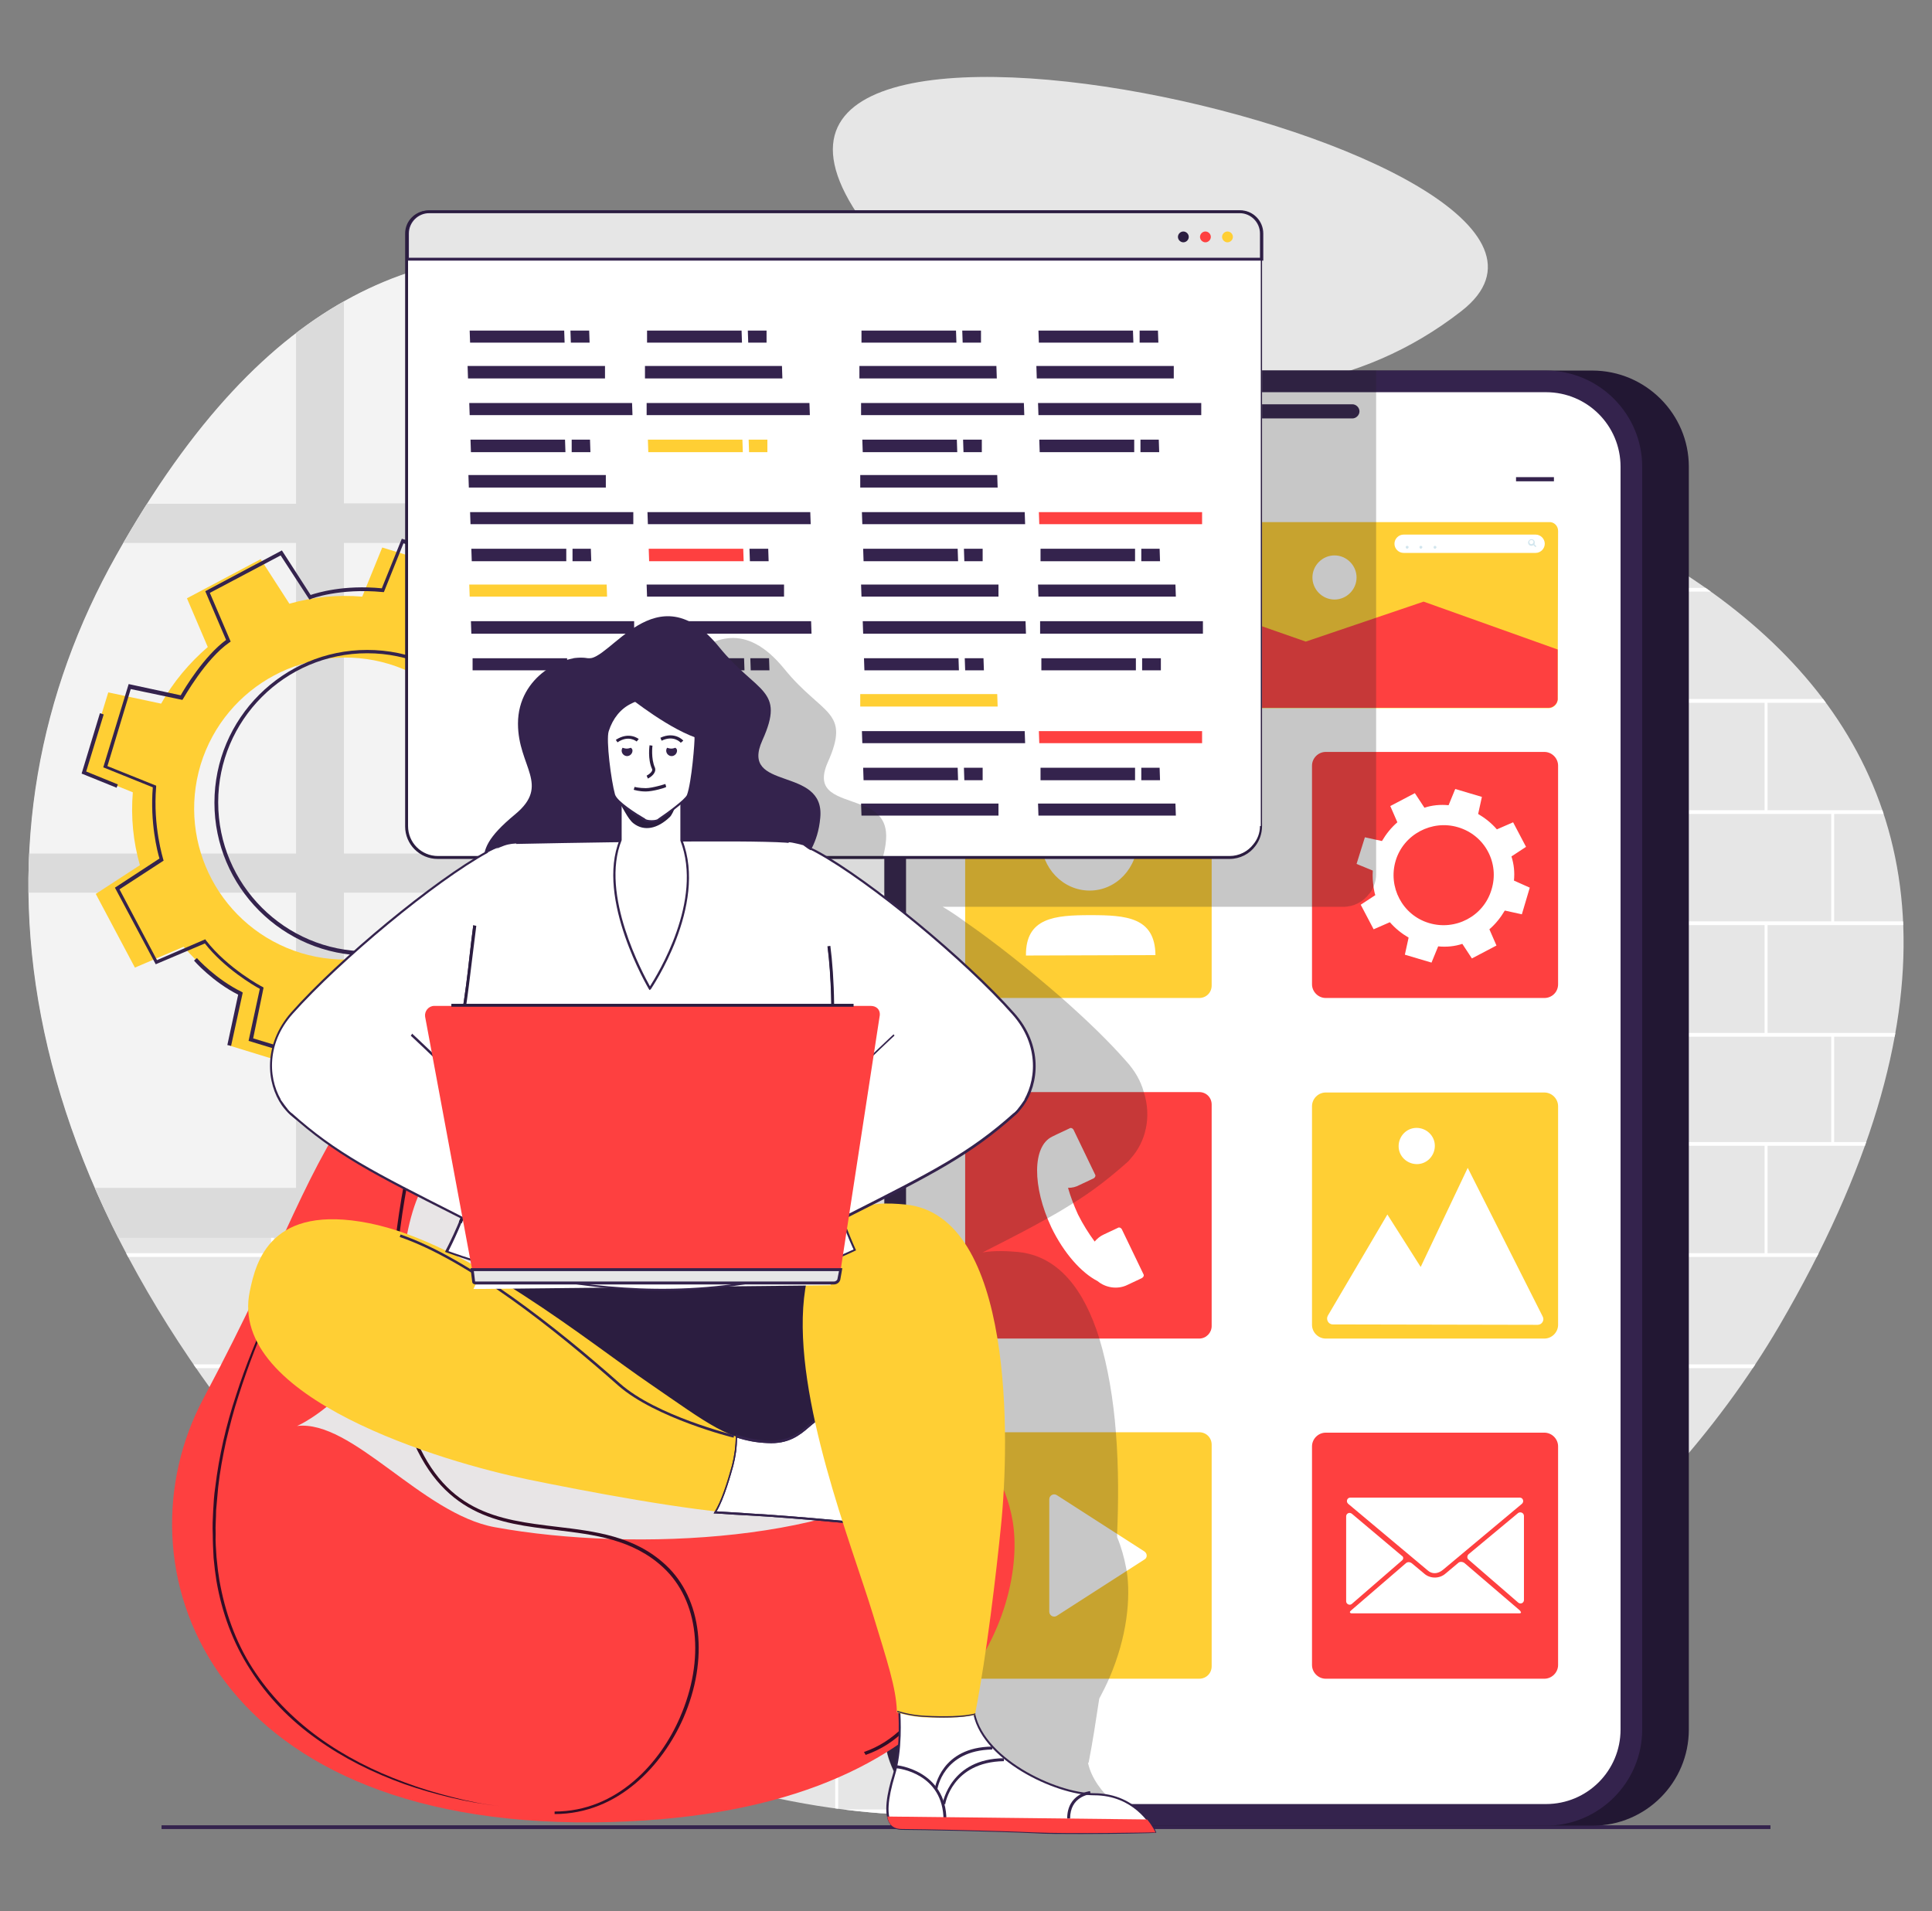 <?xml version="1.0" encoding="utf-8"?>
<!-- Generator: Adobe Illustrator 24.2.0, SVG Export Plug-In . SVG Version: 6.00 Build 0)  -->
<svg version="1.1" id="Layer_1" xmlns="http://www.w3.org/2000/svg" xmlns:xlink="http://www.w3.org/1999/xlink" x="0px" y="0px"
	 width="464px" height="459px" viewBox="0 0 464 459" style="enable-background:new 0 0 464 459;" xml:space="preserve">
<rect x="0" y="0" width="464" height="459" fill="#808080" stroke="none"/>
<style type="text/css">
	.st0{fill:#E6E6E6;}
	.st1{clip-path:url(#SVGID_2_);}
	.st2{fill:#FFFFFF;}
	.st3{opacity:0.5;}
	.st4{fill:#DBDBDB;}
	.st5{fill:#34234D;}
	.st6{fill:#FFCF34;}
	.st7{fill:#221733;}
	.st8{fill:#FE4040;}
	.st9{fill:#D2E6EE;}
	.st10{opacity:0.25;fill:#212121;}
	.st11{fill:#2B1D40;}
	.st12{fill:#E8E5E6;}
	.st13{fill:#320D26;}
	.st14{fill:#EDE3DD;}
	.st15{fill:url(#SVGID_3_);}
	.st16{fill:url(#SVGID_4_);}
	.st17{fill:url(#SVGID_5_);}
	.st18{fill:url(#SVGID_6_);}
	.st19{fill:url(#SVGID_7_);}
	.st20{fill:url(#SVGID_8_);}
	.st21{fill:url(#SVGID_9_);}
</style>
<g>
	<g>
		<g>
			<path class="st0" d="M211.2,58.4c22.6,26.9,90.5,54.8,139.8,16.3C400.2,36.3,144.5-21.1,211.2,58.4z"/>
		</g>
		<g>
			<defs>
				<path id="SVGID_1_" d="M81.9,371C-1.3,283.8-9,199,27.9,133.4c73-129.9,156.5-48.8,258.6-34.5
					c104.1,14.5,228.8,68.7,140.9,219.4C367.6,420.7,200.7,495.6,81.9,371z"/>
			</defs>
			<use xlink:href="#SVGID_1_"  style="overflow:visible;fill:#E6E6E6;"/>
			<clipPath id="SVGID_2_">
				<use xlink:href="#SVGID_1_"  style="overflow:visible;"/>
			</clipPath>
			<g class="st1">
				<g>
					<g>
						<g>
							<g>
								<g>
									<g>
										<g>
											<rect x="250.9" y="61.1" class="st2" width="238.6" height="0.9"/>
										</g>
									</g>
									<g>
										<g>
											<rect x="250.9" y="34.1" class="st2" width="238.6" height="0.9"/>
										</g>
									</g>
									<g>
										<g>
											<g>
												<rect x="439.8" y="35.2" class="st2" width="0.7" height="26.4"/>
											</g>
										</g>
										<g>
											<g>
												<rect x="380" y="35.2" class="st2" width="0.7" height="26.4"/>
											</g>
										</g>
										<g>
											<g>
												<rect x="320.2" y="35.2" class="st2" width="0.7" height="26.4"/>
											</g>
										</g>
										<g>
											<g>
												<rect x="260.4" y="35.2" class="st2" width="0.7" height="26.4"/>
											</g>
										</g>
									</g>
									<g>
										<g>
											<rect x="244.4" y="87.8" class="st2" width="0.7" height="0.4"/>
											<rect x="250.9" y="87.8" class="st2" width="238.6" height="0.9"/>
										</g>
									</g>
									<g>
										<g>
											<g>
												<rect x="423.8" y="61.9" class="st2" width="0.7" height="26.4"/>
											</g>
										</g>
										<g>
											<g>
												<rect x="364" y="61.9" class="st2" width="0.7" height="26.4"/>
											</g>
										</g>
										<g>
											<g>
												<rect x="304.2" y="61.9" class="st2" width="0.7" height="26.4"/>
											</g>
										</g>
										<g>
											<g>
												<rect x="244.4" y="87.8" class="st2" width="0.7" height="0.4"/>
											</g>
										</g>
									</g>
									<g>
										<g>
											<rect x="250.9" y="114.5" class="st2" width="238.6" height="0.9"/>
										</g>
									</g>
									<g>
										<g>
											<g>
												<rect x="439.8" y="88.6" class="st2" width="0.7" height="26.4"/>
											</g>
										</g>
										<g>
											<g>
												<rect x="380" y="88.6" class="st2" width="0.7" height="26.4"/>
											</g>
										</g>
										<g>
											<g>
												<rect x="320.2" y="88.6" class="st2" width="0.7" height="26.4"/>
											</g>
										</g>
										<g>
											<g>
												<rect x="260.4" y="88.6" class="st2" width="0.7" height="26.4"/>
											</g>
										</g>
									</g>
									<g>
										<g>
											<rect x="244.4" y="141.2" class="st2" width="0.7" height="0.4"/>
											<rect x="250.9" y="141.2" class="st2" width="238.6" height="0.9"/>
										</g>
									</g>
									<g>
										<g>
											<g>
												<rect x="423.8" y="115.3" class="st2" width="0.7" height="26.4"/>
											</g>
										</g>
										<g>
											<g>
												<rect x="364" y="115.3" class="st2" width="0.7" height="26.4"/>
											</g>
										</g>
										<g>
											<g>
												<rect x="304.2" y="115.3" class="st2" width="0.7" height="26.4"/>
											</g>
										</g>
										<g>
											<g>
												<rect x="244.4" y="141.2" class="st2" width="0.7" height="0.4"/>
											</g>
										</g>
									</g>
									<g>
										<g>
											<rect x="250.9" y="167.9" class="st2" width="238.6" height="0.9"/>
										</g>
									</g>
									<g>
										<g>
											<g>
												<rect x="439.8" y="142" class="st2" width="0.7" height="26.4"/>
											</g>
										</g>
										<g>
											<g>
												<rect x="380" y="142" class="st2" width="0.7" height="26.4"/>
											</g>
										</g>
										<g>
											<g>
												<rect x="320.2" y="142" class="st2" width="0.7" height="26.4"/>
											</g>
										</g>
										<g>
											<g>
												<rect x="260.4" y="142" class="st2" width="0.7" height="26.4"/>
											</g>
										</g>
									</g>
									<g>
										<g>
											<rect x="244.4" y="194.6" class="st2" width="0.7" height="0.4"/>
											<rect x="250.9" y="194.6" class="st2" width="238.6" height="0.9"/>
										</g>
									</g>
									<g>
										<g>
											<g>
												<rect x="423.8" y="168.7" class="st2" width="0.7" height="26.4"/>
											</g>
										</g>
										<g>
											<g>
												<rect x="364" y="168.7" class="st2" width="0.7" height="26.4"/>
											</g>
										</g>
										<g>
											<g>
												<rect x="304.2" y="168.7" class="st2" width="0.7" height="26.4"/>
											</g>
										</g>
										<g>
											<g>
												<rect x="244.4" y="194.6" class="st2" width="0.7" height="0.4"/>
											</g>
										</g>
									</g>
									<g>
										<g>
											<rect x="244.4" y="222.1" class="st2" width="0.7" height="0.1"/>
											<rect x="250.9" y="221.3" class="st2" width="238.6" height="0.9"/>
										</g>
									</g>
									<g>
										<g>
											<g>
												<rect x="439.8" y="195.4" class="st2" width="0.7" height="26.4"/>
											</g>
										</g>
										<g>
											<g>
												<rect x="380" y="195.4" class="st2" width="0.7" height="26.4"/>
											</g>
										</g>
										<g>
											<g>
												<rect x="320.2" y="195.4" class="st2" width="0.7" height="26.4"/>
											</g>
										</g>
										<g>
											<g>
												<rect x="260.4" y="195.4" class="st2" width="0.7" height="26.4"/>
											</g>
										</g>
									</g>
									<g>
										<g>
											<rect x="244.4" y="248.1" class="st2" width="0.7" height="0.4"/>
											<rect x="250.9" y="248.1" class="st2" width="238.6" height="0.9"/>
										</g>
									</g>
									<g>
										<g>
											<g>
												<rect x="423.8" y="222.1" class="st2" width="0.7" height="26.4"/>
											</g>
										</g>
										<g>
											<g>
												<rect x="364" y="222.1" class="st2" width="0.7" height="26.4"/>
											</g>
										</g>
										<g>
											<g>
												<rect x="304.2" y="222.1" class="st2" width="0.7" height="26.4"/>
											</g>
										</g>
										<g>
											<g>
												<rect x="244.4" y="222.1" class="st2" width="0.7" height="0.1"/>
												<rect x="244.4" y="248.1" class="st2" width="0.7" height="0.4"/>
											</g>
										</g>
									</g>
									<g>
										<g>
											<rect x="244.4" y="275.1" class="st2" width="0.7" height="0.1"/>
											<rect x="250.9" y="274.3" class="st2" width="238.6" height="0.9"/>
										</g>
									</g>
									<g>
										<g>
											<g>
												<rect x="439.8" y="248.4" class="st2" width="0.7" height="26.4"/>
											</g>
										</g>
										<g>
											<g>
												<rect x="380" y="248.4" class="st2" width="0.7" height="26.4"/>
											</g>
										</g>
										<g>
											<g>
												<rect x="320.2" y="248.4" class="st2" width="0.7" height="26.4"/>
											</g>
										</g>
										<g>
											<g>
												<rect x="260.4" y="248.4" class="st2" width="0.7" height="26.4"/>
											</g>
										</g>
									</g>
									<g>
										<g>
											<rect x="0.1" y="301" class="st2" width="489.5" height="0.9"/>
										</g>
									</g>
									<g>
										<g>
											<g>
												<rect x="423.8" y="275.1" class="st2" width="0.7" height="26.4"/>
											</g>
										</g>
										<g>
											<g>
												<rect x="364" y="275.1" class="st2" width="0.7" height="26.4"/>
											</g>
										</g>
										<g>
											<g>
												<rect x="304.2" y="275.1" class="st2" width="0.7" height="26.4"/>
											</g>
										</g>
										<g>
											<g>
												<rect x="244.4" y="275.1" class="st2" width="0.7" height="0.1"/>
												<rect x="244.4" y="291.6" class="st2" width="0.7" height="9.9"/>
											</g>
										</g>
										<g>
											<g>
												<rect x="184.7" y="291.6" class="st2" width="0.7" height="9.9"/>
											</g>
										</g>
										<g>
											<g>
												<rect x="124.9" y="301" class="st2" width="0.7" height="0.4"/>
											</g>
										</g>
										<g>
											<g>
												<rect x="65.1" y="291.6" class="st2" width="0.7" height="9.9"/>
											</g>
										</g>
									</g>
									<g>
										<g>
											<rect x="0.1" y="327.7" class="st2" width="489.5" height="0.9"/>
										</g>
									</g>
									<g>
										<g>
											<g>
												<rect x="439.8" y="301.8" class="st2" width="0.7" height="26.4"/>
											</g>
										</g>
										<g>
											<g>
												<rect x="380" y="301.8" class="st2" width="0.7" height="26.4"/>
											</g>
										</g>
										<g>
											<g>
												<rect x="320.2" y="301.8" class="st2" width="0.7" height="26.4"/>
											</g>
										</g>
										<g>
											<g>
												<rect x="260.4" y="301.8" class="st2" width="0.7" height="26.4"/>
											</g>
										</g>
										<g>
											<g>
												<rect x="200.6" y="301.8" class="st2" width="0.7" height="26.4"/>
											</g>
										</g>
										<g>
											<g>
												<rect x="140.9" y="301.8" class="st2" width="0.7" height="26.4"/>
											</g>
										</g>
										<g>
											<g>
												<rect x="81.1" y="301.8" class="st2" width="0.7" height="26.4"/>
											</g>
										</g>
										<g>
											<g>
												<rect x="21.3" y="301.8" class="st2" width="0.7" height="26.4"/>
											</g>
										</g>
									</g>
									<g>
										<g>
											<rect x="0.1" y="354.4" class="st2" width="489.5" height="0.9"/>
										</g>
									</g>
									<g>
										<g>
											<g>
												<rect x="423.8" y="328.5" class="st2" width="0.7" height="26.4"/>
											</g>
										</g>
										<g>
											<g>
												<rect x="364" y="328.5" class="st2" width="0.7" height="26.4"/>
											</g>
										</g>
										<g>
											<g>
												<rect x="304.2" y="328.5" class="st2" width="0.7" height="26.4"/>
											</g>
										</g>
										<g>
											<g>
												<rect x="244.4" y="328.5" class="st2" width="0.7" height="26.4"/>
											</g>
										</g>
										<g>
											<g>
												<rect x="184.7" y="328.5" class="st2" width="0.7" height="26.4"/>
											</g>
										</g>
										<g>
											<g>
												<rect x="124.9" y="328.5" class="st2" width="0.7" height="26.4"/>
											</g>
										</g>
										<g>
											<g>
												<rect x="65.1" y="328.5" class="st2" width="0.7" height="26.4"/>
											</g>
										</g>
									</g>
									<g>
										<g>
											<rect x="0.1" y="381.1" class="st2" width="489.5" height="0.9"/>
										</g>
									</g>
									<g>
										<g>
											<g>
												<rect x="439.8" y="355.2" class="st2" width="0.7" height="26.4"/>
											</g>
										</g>
										<g>
											<g>
												<rect x="380" y="355.2" class="st2" width="0.7" height="26.4"/>
											</g>
										</g>
										<g>
											<g>
												<rect x="320.2" y="355.2" class="st2" width="0.7" height="26.4"/>
											</g>
										</g>
										<g>
											<g>
												<rect x="260.4" y="355.2" class="st2" width="0.7" height="26.4"/>
											</g>
										</g>
										<g>
											<g>
												<rect x="200.6" y="355.2" class="st2" width="0.7" height="26.4"/>
											</g>
										</g>
										<g>
											<g>
												<rect x="140.9" y="355.2" class="st2" width="0.7" height="26.4"/>
											</g>
										</g>
										<g>
											<g>
												<rect x="81.1" y="355.2" class="st2" width="0.7" height="26.4"/>
											</g>
										</g>
										<g>
											<g>
												<rect x="21.3" y="355.2" class="st2" width="0.7" height="26.4"/>
											</g>
										</g>
									</g>
									<g>
										<g>
											<rect x="0.1" y="407.9" class="st2" width="489.5" height="0.9"/>
										</g>
									</g>
									<g>
										<g>
											<g>
												<rect x="423.8" y="381.9" class="st2" width="0.7" height="26.4"/>
											</g>
										</g>
										<g>
											<g>
												<rect x="364" y="381.9" class="st2" width="0.7" height="26.4"/>
											</g>
										</g>
										<g>
											<g>
												<rect x="304.2" y="381.9" class="st2" width="0.7" height="26.4"/>
											</g>
										</g>
										<g>
											<g>
												<rect x="244.4" y="381.9" class="st2" width="0.7" height="26.4"/>
											</g>
										</g>
										<g>
											<g>
												<rect x="184.7" y="381.9" class="st2" width="0.7" height="26.4"/>
											</g>
										</g>
										<g>
											<g>
												<rect x="124.9" y="381.9" class="st2" width="0.7" height="26.4"/>
											</g>
										</g>
										<g>
											<g>
												<rect x="65.1" y="381.9" class="st2" width="0.7" height="26.4"/>
											</g>
										</g>
									</g>
									<g>
										<g>
											<rect x="0.1" y="434.6" class="st2" width="489.5" height="0.9"/>
										</g>
									</g>
									<g>
										<g>
											<g>
												<rect x="439.8" y="408.7" class="st2" width="0.7" height="26.3"/>
											</g>
										</g>
										<g>
											<g>
												<rect x="380" y="408.7" class="st2" width="0.7" height="26.3"/>
											</g>
										</g>
										<g>
											<g>
												<rect x="320.2" y="408.7" class="st2" width="0.7" height="26.3"/>
											</g>
										</g>
										<g>
											<g>
												<rect x="260.4" y="408.7" class="st2" width="0.7" height="26.3"/>
											</g>
										</g>
										<g>
											<g>
												<rect x="200.6" y="408.7" class="st2" width="0.7" height="26.3"/>
											</g>
										</g>
										<g>
											<g>
												<rect x="140.9" y="408.7" class="st2" width="0.7" height="26.3"/>
											</g>
										</g>
										<g>
											<g>
												<rect x="81.1" y="408.7" class="st2" width="0.7" height="26.3"/>
											</g>
										</g>
										<g>
											<g>
												<rect x="21.3" y="408.7" class="st2" width="0.7" height="26.3"/>
											</g>
										</g>
									</g>
									<g>
										<g>
											<rect x="0.1" y="461.3" class="st2" width="489.5" height="0.9"/>
										</g>
									</g>
									<g>
										<g>
											<g>
												<rect x="423.8" y="435.4" class="st2" width="0.7" height="26.4"/>
											</g>
										</g>
										<g>
											<g>
												<rect x="364" y="435.4" class="st2" width="0.7" height="26.4"/>
											</g>
										</g>
										<g>
											<g>
												<rect x="304.2" y="435.4" class="st2" width="0.7" height="26.4"/>
											</g>
										</g>
										<g>
											<g>
												<rect x="244.4" y="435.4" class="st2" width="0.7" height="26.4"/>
											</g>
										</g>
										<g>
											<g>
												<rect x="184.7" y="435.4" class="st2" width="0.7" height="26.4"/>
											</g>
										</g>
										<g>
											<g>
												<rect x="124.9" y="435.4" class="st2" width="0.7" height="26.4"/>
											</g>
										</g>
										<g>
											<g>
												<rect x="65.1" y="435.4" class="st2" width="0.7" height="26.4"/>
											</g>
										</g>
									</g>
								</g>
							</g>
						</g>
						<g class="st3">
							
								<rect x="5.4" y="42.3" transform="matrix(-1 -1.224647e-16 1.224647e-16 -1 254.279 332.226)" class="st2" width="243.5" height="247.7"/>
						</g>
						<g>
							<g>
								<path class="st4" d="M-7.7,285.3c1.9,4.1,3.9,8.1,6.3,12H255V32.6c-3.4-0.4-6.8-0.9-10.2-1.4v89.7h-79.7V21.3
									c-4-0.4-7.9-0.5-11.7-0.1v99.7H82.6V59.8H71.1v61.2H17.2c-1.3,3-2.5,6.2-3.5,9.4h57.4V205H-2.4c0.1,3.1,0.2,6.3,0.5,9.4h73
									v70.9H-7.7z M165.1,214.4h79.7v70.9h-79.7V214.4z M165.1,130.4h79.7V205h-79.7V130.4z M153.4,205H82.6v-74.6h70.8V205z
									 M153.4,285.3H82.6v-70.9h70.8V285.3z"/>
							</g>
						</g>
					</g>
				</g>
				<path class="st4" d="M338.9,148.4c-15.5-11.6-24.6-22.2-28.3-27V48.6h-3.9v72.8c-3.7,4.7-12.9,15.3-28.3,27h22.5c0,0,0,0,0,0
					c0,4.2,3.4,7.6,7.6,7.6c4.2,0,7.6-3.4,7.6-7.6c0,0,0,0,0,0H338.9z"/>
			</g>
		</g>
	</g>
	<g>
		<rect x="38.8" y="438.4" class="st5" width="386.4" height="0.9"/>
	</g>
	<g>
		<g>
			<path class="st6" d="M139.9,222.1l5.9-19.2l-11.8-4.8c0.5-6-0.1-11.9-1.7-17.5l10.7-6.9l-9.4-17.7l-11.7,5
				c-3.8-4.4-8.4-8.3-13.6-11.2l2.7-12.4l-19.2-5.9l-4.8,11.8c-6-0.5-11.9,0.1-17.5,1.7l-6.9-10.7l-17.7,9.4l5,11.7
				c-4.4,3.8-8.3,8.4-11.2,13.6L26,166.3l-5.9,19.2l11.8,4.8c-0.5,6,0.1,11.9,1.7,17.5L23,214.7l9.4,17.7l11.7-5
				c3.8,4.4,8.4,8.3,13.6,11.2L55,251.1l19.2,5.9l4.8-11.8c6,0.5,11.9-0.1,17.5-1.7l6.9,10.7l17.7-9.4l-5-11.7
				c4.4-3.8,8.3-8.4,11.2-13.6L139.9,222.1z M72.3,228.9c-19.2-5.9-29.9-26.1-24.1-45.3c5.9-19.1,26.1-29.9,45.3-24.1
				c19.2,5.9,29.9,26.1,24.1,45.3C111.8,224,91.5,234.7,72.3,228.9z"/>
		</g>
		<g>
			<polygon class="st5" points="28,189.2 19.6,185.8 24,171.3 24.9,171.6 20.7,185.3 28.3,188.4 			"/>
		</g>
		<g>
			<path class="st5" d="M55.5,251.2l-0.9-0.2l2.6-12.1c-6-3-10.6-8.1-10.6-8.2l0.7-0.6c0,0.1,4.7,5.2,10.7,8.1l0.3,0.2L55.5,251.2z"
				/>
		</g>
		<g>
			<path class="st5" d="M103.4,224.7l-0.5-0.7c23.3-16.4,14-41.4,13.9-41.6l0.8-0.3C117.7,182.3,127.3,207.9,103.4,224.7z"/>
		</g>
		<g>
			<path class="st5" d="M133.6,190.3c-0.7-5.2-1.8-9.6-1.8-9.6l-0.1-0.3l3.9-2.5l0.5,0.7l-3.4,2.2c0.3,1.1,1.2,4.9,1.8,9.4
				L133.6,190.3z"/>
		</g>
		<g>
			<g>
				<path class="st5" d="M79.7,256.1l-20-6.1l2.7-12.5c-1.5-0.8-8.5-4.9-13.2-10.9l-11.8,5l-9.8-18.4l10.7-7
					c-0.5-1.6-2.3-8.7-1.6-17.1l-11.9-4.8l6.1-20l12.5,2.7c0.9-1.6,5.6-9.4,10.9-13.3l-5-11.7l18.4-9.8l6.9,10.7
					c1.5-0.5,7.9-2.5,17.1-1.6l4.8-11.9l20,6.1l-2.7,12.5c1.5,0.8,8.7,5,13.2,10.9l11.8-5l9.8,18.4l-10.7,6.9
					c0.5,1.6,2.5,8.5,1.6,17.1l11.9,4.8l-6.1,20l-12.5-2.7c-0.8,1.5-4.4,7.9-10.9,13.2l5,11.8l-18.4,9.8l-6.9-10.7
					c-1.6,0.6-8.3,2.7-17.1,1.6L79.7,256.1z M60.8,249.4l18.5,5.6l4.7-11.7l0.3,0c9.9,1.3,17.3-1.6,17.3-1.7l0.3-0.1l6.9,10.6
					l17-9.1l-5-11.6l0.3-0.2c7.4-5.9,11.1-13.4,11.1-13.5l0.1-0.3l12.4,2.6l5.6-18.5l-11.7-4.7l0-0.3c1-9.7-1.6-17.3-1.7-17.4
					L137,179l10.6-6.9l-9.1-17l-11.7,5l-0.2-0.3c-5-6.6-13.4-11.1-13.5-11.1l-0.3-0.2l2.6-12.4l-18.5-5.6l-4.7,11.7l-0.3,0
					c-10.3-1-17.3,1.6-17.3,1.7l-0.3,0.1l-6.9-10.6l-17,9l5,11.7l-0.3,0.2c-5.8,4-11,13.4-11.1,13.5l-0.2,0.3l-12.4-2.6l-5.6,18.5
					l11.7,4.7l0,0.3c-0.8,9.5,1.7,17.3,1.7,17.4l0.1,0.3l-10.6,6.9l9,17l11.6-5l0.2,0.3c5.2,6.7,13.4,11.1,13.5,11.1l0.3,0.2
					L60.8,249.4z"/>
			</g>
			<g>
				<path class="st5" d="M88.2,229.5c-20.3,0-36.7-16.5-36.7-36.7c0-20.3,16.5-36.7,36.7-36.7c20.3,0,36.7,16.5,36.7,36.7
					C124.9,213,108.4,229.5,88.2,229.5z M88.2,156.9c-19.8,0-35.8,16.1-35.8,35.8c0,19.8,16.1,35.8,35.8,35.8
					c19.8,0,35.8-16.1,35.8-35.8C124,173,107.9,156.9,88.2,156.9z"/>
			</g>
		</g>
	</g>
	<g>
		<g>
			<g>
				<path class="st7" d="M405.6,112.1v303.3c0,12.7-10.3,23.1-23.1,23.1h-60.7v0h-76.5c-1.2-0.1-2.3-0.2-3.4-0.5
					c-2.4-0.5-4.7-1.4-6.8-2.6c-1.2-0.7-2.3-1.5-3.4-2.4c-5-4.2-8.1-10.5-8.1-17.5V112.1c0-7,3.2-13.3,8.1-17.6
					c4-3.4,9.3-5.5,14.9-5.5h135.8C395.2,89,405.6,99.4,405.6,112.1z"/>
			</g>
			<g>
				<path class="st5" d="M394.4,112.1v303.3c0,12.7-10.4,23.1-23.1,23.1h-60.7v0h-76.5c-1.4-0.1-2.7-0.3-4-0.6
					c-10.1-2.4-17.7-11.6-17.7-22.4V112.1c0-12.7,10.4-23.1,23.1-23.1h135.8C384,89,394.4,99.4,394.4,112.1z"/>
			</g>
			<g>
				<path class="st2" d="M371.3,94.2H235.5c-9.9,0-17.9,8-17.9,17.9v303.3c0,9.9,8,17.9,17.9,17.9h135.8c9.9,0,17.9-8,17.9-17.9
					V112.1C389.2,102.2,381.2,94.2,371.3,94.2z"/>
			</g>
			<g>
				<path class="st5" d="M324.8,97.1h-42.3c-0.9,0-1.7,0.8-1.7,1.7c0,0.9,0.8,1.7,1.7,1.7h42.3c0.9,0,1.7-0.8,1.7-1.7
					C326.5,97.9,325.7,97.1,324.8,97.1z"/>
			</g>
			<g>
				<g>
					<g>
						
							<rect x="232.4" y="112.8" transform="matrix(0.707 -0.707 0.707 0.707 -10.876 200.302)" class="st5" width="8" height="1"/>
					</g>
				</g>
				<g>
					<g>
						
							<rect x="235.9" y="109.3" transform="matrix(0.707 -0.707 0.707 0.707 -10.878 200.295)" class="st5" width="1" height="8"/>
					</g>
				</g>
			</g>
			<g>
				<g>
					<rect x="364.1" y="114.6" class="st5" width="9.1" height="1"/>
				</g>
			</g>
		</g>
		<g>
			<path class="st6" d="M288,239.7h-53.2c-1.7,0-3-1.3-3-3v-53.2c0-1.7,1.3-3,3-3H288c1.7,0,3,1.3,3,3v53.2
				C291,238.4,289.7,239.7,288,239.7z"/>
			<g>
				<g>
					<path class="st2" d="M273.2,201.6c0.1,6.8-5.1,12.3-11.5,12.3c-6.4,0-11.6-5.4-11.7-12.2c-0.1-6.8,5.1-12.3,11.5-12.3
						C268,189.4,273.2,194.8,273.2,201.6z"/>
				</g>
				<g>
					<path class="st2" d="M246.4,229.5c-0.1-9.1,6.9-9.7,15.5-9.7c8.6,0,15.5,0.5,15.6,9.6L246.4,229.5z"/>
				</g>
			</g>
		</g>
		<g>
			<path class="st8" d="M288,321.5h-53.2c-1.7,0-3-1.3-3-3v-53.2c0-1.7,1.3-3,3-3H288c1.7,0,3,1.3,3,3v53.2
				C291,320.1,289.7,321.5,288,321.5z"/>
			<g>
				<g>
					<path class="st2" d="M274.6,306l-5.2-10.8c-0.2-0.3-0.6-0.5-0.9-0.3l-3.4,1.6c-0.9,0.4-1.6,1-2.2,1.7c-1.4-1.9-2.8-4.1-4-6.5
						c-1-2.2-1.8-4.3-2.4-6.4c1,0,1.9-0.2,2.8-0.7l3.4-1.6c0.3-0.2,0.5-0.6,0.3-0.9l-5.2-10.8c-0.2-0.3-0.6-0.5-0.9-0.3l-3.4,1.6
						c-0.1,0.1-0.2,0.1-0.4,0.2c-0.1,0.1-0.3,0.1-0.4,0.2c-4.8,2.3-4.8,12-0.2,21.8c3,6.2,7.2,10.9,11.1,12.9
						c1.9,1.6,4.8,2.1,7.2,0.9l3.4-1.6C274.7,306.7,274.8,306.3,274.6,306z"/>
				</g>
			</g>
		</g>
		<g>
			<path class="st8" d="M370.9,239.7h-52.5c-1.8,0-3.3-1.5-3.3-3.3v-52.5c0-1.8,1.5-3.3,3.3-3.3h52.5c1.8,0,3.3,1.5,3.3,3.3v52.5
				C374.2,238.3,372.7,239.7,370.9,239.7z"/>
			<g>
				<path class="st2" d="M363.6,211.5c0.2-2,0-3.9-0.6-5.8l3.5-2.3l-3.1-5.9l-3.9,1.7c-1.3-1.5-2.8-2.7-4.5-3.7l0.9-4.1l-6.4-1.9
					l-1.6,3.9c-2-0.2-4,0-5.8,0.6l-2.3-3.5l-5.9,3.1l1.7,3.9c-1.5,1.3-2.7,2.8-3.7,4.5l-1.4-0.3l-2.7-0.6l-2,6.4l3.9,1.6
					c-0.1,1.4,0,2.7,0.2,4.1c0.1,0.6,0.2,1.2,0.4,1.8l-3.5,2.3l3.1,5.9l3.9-1.7c1.3,1.5,2.8,2.7,4.5,3.7l-0.9,4.1l6.4,1.9l1.6-3.9
					c2,0.2,4,0,5.8-0.6l2.3,3.5l5.9-3.1l-1.7-3.9c1.5-1.3,2.7-2.8,3.7-4.5l4.1,0.9l1.9-6.4L363.6,211.5z M358.2,213.7
					c-1.9,6.4-8.7,9.9-15,8c-6.4-1.9-9.9-8.7-8-15c1.9-6.3,8.7-9.9,15-8C356.6,200.6,360.2,207.3,358.2,213.7z"/>
			</g>
		</g>
		<g>
			<path class="st6" d="M370.9,321.5h-52.5c-1.8,0-3.3-1.5-3.3-3.3v-52.5c0-1.8,1.5-3.3,3.3-3.3h52.5c1.8,0,3.3,1.5,3.3,3.3v52.5
				C374.2,320,372.7,321.5,370.9,321.5z"/>
			<g>
				<path class="st2" d="M370.5,316.2l-18-35.7l-11.3,23.8l-8-12.6l-14.3,24.3c-0.5,0.9,0.1,2.1,1.2,2.1l49.2,0.1
					C370.3,318.2,371,317.1,370.5,316.2z"/>
			</g>
			<g>
				<path class="st2" d="M335.9,275.3c0,2.4,2,4.3,4.4,4.3c2.4,0,4.3-2,4.3-4.4c0-2.4-2-4.3-4.4-4.3
					C337.8,270.9,335.9,272.9,335.9,275.3z"/>
			</g>
		</g>
		<g>
			<path class="st6" d="M288,403.2h-53.2c-1.7,0-3-1.3-3-3v-53.2c0-1.7,1.3-3,3-3H288c1.7,0,3,1.3,3,3v53.2
				C291,401.9,289.7,403.2,288,403.2z"/>
			<path class="st2" d="M274.8,372.6l-21-13.5c-0.8-0.5-1.8,0.1-1.8,1v27c0,0.9,1,1.5,1.8,1l21-13.5
				C275.6,374.2,275.6,373.1,274.8,372.6z"/>
		</g>
		<g>
			<path class="st8" d="M370.9,403.2h-52.5c-1.8,0-3.3-1.5-3.3-3.3v-52.5c0-1.8,1.5-3.3,3.3-3.3h52.5c1.8,0,3.3,1.5,3.3,3.3v52.5
				C374.2,401.7,372.7,403.2,370.9,403.2z"/>
			<g>
				<path class="st2" d="M342.9,377.2l-19.1-16c-0.6-0.5-0.3-1.5,0.5-1.5c0,0,0,0,0,0H365c0,0,0,0,0,0c0.8,0,1.1,1,0.5,1.5
					L346.6,377C345.3,378.1,343.9,378.1,342.9,377.2z"/>
				<path class="st2" d="M336.7,374.8l-12,10.4c-0.5,0.5-1.4,0.1-1.4-0.6v-20.4c0-0.7,0.8-1.1,1.4-0.6l12,10.1
					C337.1,373.9,337.1,374.5,336.7,374.8z"/>
				<path class="st2" d="M365.3,387.3c0,0.1-0.2,0.2-0.4,0.2h-40.3c-0.2,0-0.3-0.1-0.4-0.2c0-0.1,0-0.3,0.2-0.4c0,0,0.1-0.1,0.2-0.2
					l13-11.2c0.4-0.4,1-0.4,1.5,0l3,2.5c0.7,0.6,1.6,0.9,2.5,0.9s1.8-0.3,2.5-0.9l3.1-2.6c0.4-0.4,1.1-0.3,1.5,0l13.2,11.3
					c0.1,0.1,0.1,0.1,0.2,0.2C365.2,387.1,365.3,387.2,365.3,387.3z"/>
				<path class="st2" d="M366,364.1v20.2c0,0.7-0.8,1.1-1.4,0.6l-11.9-10.3c-0.4-0.3-0.4-0.9,0-1.3l11.9-9.9
					C365.2,363,366,363.4,366,364.1z"/>
			</g>
		</g>
		<g>
			<path class="st6" d="M374.2,127.5l-0.1,40.3c0,0.1,0,0.1,0,0.2v0.1c-0.1,1.1-1.1,2-2.2,2H234.1c-1.2,0-2.2-1-2.2-2.2l0-22l0-18.3
				c0-1.2,1-2.2,2.2-2.2H372C373.2,125.3,374.2,126.3,374.2,127.5z"/>
			<path class="st8" d="M374.1,156l0,11.9v0.1c-0.1,1.1-1.1,2-2.2,2H234.1c-1.2,0-2.2-1-2.2-2.2l0-22l30.2-9.7l51.5,18l28.3-9.6
				L374.1,156z"/>
			<g>
				<path class="st2" d="M368.8,128.4h-31.7c-1.2,0-2.2,1-2.2,2.2c0,1.2,1,2.2,2.2,2.2h31.7c1.2,0,2.2-1,2.2-2.2
					C371,129.4,370,128.4,368.8,128.4z"/>
			</g>
			<g>
				<g>
					<path class="st9" d="M337.9,131.1c-0.2,0-0.3,0.2-0.3,0.3c0,0.2,0.2,0.4,0.3,0.4c0.2,0,0.4-0.2,0.4-0.4
						C338.3,131.2,338.1,131.1,337.9,131.1z"/>
				</g>
				<g>
					<path class="st9" d="M341.2,131.1c-0.2,0-0.3,0.2-0.3,0.3c0,0.2,0.2,0.4,0.3,0.4c0.2,0,0.4-0.2,0.4-0.4
						C341.6,131.2,341.4,131.1,341.2,131.1z"/>
				</g>
				<g>
					<path class="st9" d="M344.6,131.1c-0.2,0-0.3,0.2-0.3,0.3c0,0.2,0.1,0.4,0.3,0.4c0.2,0,0.4-0.2,0.4-0.4
						C344.9,131.2,344.8,131.1,344.6,131.1z"/>
				</g>
			</g>
			<g>
				<g>
					<path class="st9" d="M367.8,129.5c-0.4,0-0.8,0.4-0.8,0.8c0,0.5,0.4,0.8,0.8,0.8c0.2,0,0.3-0.1,0.5-0.2h0
						c0.1-0.1,0.2-0.1,0.2-0.2v0c0.1-0.1,0.1-0.3,0.1-0.4C368.6,129.8,368.2,129.5,367.8,129.5z M367.8,130.7
						c-0.3,0-0.5-0.2-0.5-0.5c0-0.3,0.2-0.5,0.5-0.5c0.3,0,0.5,0.2,0.5,0.5C368.3,130.5,368,130.7,367.8,130.7z"/>
				</g>
				<g>
					
						<rect x="368.5" y="130.5" transform="matrix(0.708 -0.706 0.706 0.708 15.04 298.483)" class="st9" width="0.3" height="1"/>
				</g>
			</g>
			<path class="st2" d="M325.8,138.7c0,2.9-2.4,5.3-5.3,5.3s-5.3-2.4-5.3-5.3c0-2.9,2.4-5.3,5.3-5.3
				C323.4,133.4,325.8,135.8,325.8,138.7z"/>
			<g>
				<g>
					<polygon class="st2" points="298.9,150.3 297.6,150.3 297.6,149 298.9,149 					"/>
				</g>
				<g>
					<polygon class="st2" points="248.6,150.3 247.3,150.3 247.3,149 248.6,149 					"/>
				</g>
				<g>
					<polygon class="st2" points="298.9,133 297.6,133 297.6,131.7 298.9,131.7 					"/>
				</g>
				<g>
					<polygon class="st2" points="273.8,133 272.5,133 272.5,131.7 273.8,131.7 					"/>
				</g>
				<g>
					<polygon class="st2" points="273.8,150.3 272.5,150.3 272.5,149 273.8,149 					"/>
				</g>
				<g>
					<polygon class="st2" points="248.6,141.5 247.3,141.5 247.3,140.2 248.6,140.2 					"/>
				</g>
				<g>
					<polygon class="st2" points="298.9,141.4 297.6,141.4 297.6,140.1 298.9,140.1 					"/>
				</g>
				<g>
					<polygon class="st2" points="248.6,133 247.3,133 247.3,131.7 248.6,131.7 					"/>
				</g>
				<g>
					<path class="st2" d="M262.2,136.2H262l-2.9,0v1.4h2.9v7.3h1.6v-7.3l2.5,0h0.3v-1.4L262.2,136.2z"/>
					<path class="st2" d="M273,141.5c0-0.7-0.2-1.3-0.4-1.7v0c-0.6-1-1.6-1.7-2.9-1.6c-0.4,0-0.8,0.1-1.2,0.2
						c-1.3,0.4-2.2,1.6-2.2,3.2c0,2,1.4,3.4,3.6,3.4c1.1,0,2.1-0.4,2.7-1.1l-0.8-1c-0.5,0.5-1.1,0.7-1.8,0.7c-1.2,0-2-0.6-2.1-1.6
						l5.2,0C273,141.9,273,141.7,273,141.5z M267.8,141c0.1-1,0.9-1.6,1.9-1.6c1,0,1.7,0.7,1.9,1.6H267.8z"/>
					<path class="st2" d="M277.8,141.6l-0.2-0.2l2.5-3.2h-1.7l-1.6,2.2l-1.6-2.2h-1.7l2,2.6l0,0l0.5,0.6l-2.6,3.4h1.7l1.7-2.3
						l1.7,2.3h1.7L277.8,141.6z"/>
					<path class="st2" d="M285.2,144.2l-0.4-0.9c-0.2,0.2-0.5,0.3-0.9,0.3c-0.6,0-0.9-0.3-0.9-1v-3.1l1.8,0v-1.2h-1.8v-1.5h-1.5v1.5
						h-1.1l0,1.2h1.1v3.2c0,0.1,0,0.2,0,0.3c0.1,1.3,0.9,1.9,2.2,1.9c0.6,0,1.1-0.1,1.5-0.4L285.2,144.2z"/>
				</g>
				<g>
					<g>
						<path class="st2" d="M298.5,149.9h-0.7c-0.1,0-0.2-0.1-0.2-0.2c0-0.1,0.1-0.2,0.2-0.2h0.2l0-0.2c0-0.1,0.1-0.2,0.2-0.2
							c0.1,0,0.2,0.1,0.2,0.2L298.5,149.9z"/>
					</g>
					<g>
						<path class="st2" d="M251.4,149.4h-1c-0.1,0-0.2,0.1-0.2,0.3c0,0.1,0.1,0.2,0.2,0.2h1c0.1,0,0.2-0.1,0.2-0.2
							C251.6,149.5,251.5,149.4,251.4,149.4z M254.4,149.4h-1c-0.1,0-0.2,0.1-0.2,0.3c0,0.1,0.1,0.2,0.2,0.2h1
							c0.1,0,0.2-0.1,0.2-0.2C254.6,149.5,254.5,149.4,254.4,149.4z M257.3,149.4h-1c-0.1,0-0.2,0.1-0.2,0.3c0,0.1,0.1,0.2,0.2,0.2
							h1c0.1,0,0.2-0.1,0.2-0.2C257.6,149.5,257.4,149.4,257.3,149.4z M260.3,149.4h-1c-0.1,0-0.3,0.1-0.3,0.3
							c0,0.1,0.1,0.2,0.3,0.2h1c0.1,0,0.3-0.1,0.3-0.2C260.5,149.5,260.4,149.4,260.3,149.4z M263.2,149.4h-1
							c-0.1,0-0.2,0.1-0.2,0.3c0,0.1,0.1,0.2,0.2,0.2h1c0.1,0,0.2-0.1,0.2-0.2C263.5,149.5,263.4,149.4,263.2,149.4z M266.2,149.4
							h-1c-0.1,0-0.2,0.1-0.2,0.3c0,0.1,0.1,0.2,0.2,0.2h1c0.1,0,0.2-0.1,0.2-0.2C266.4,149.5,266.3,149.4,266.2,149.4z
							 M269.2,149.4h-1c-0.1,0-0.2,0.1-0.2,0.3c0,0.1,0.1,0.2,0.2,0.2h1c0.1,0,0.3-0.1,0.3-0.2C269.4,149.5,269.3,149.4,269.2,149.4
							z M272.1,149.4h-1c-0.1,0-0.2,0.1-0.2,0.3c0,0.1,0.1,0.2,0.2,0.2h1c0.1,0,0.2-0.1,0.2-0.2
							C272.4,149.5,272.3,149.4,272.1,149.4z M275.1,149.4h-1c-0.1,0-0.3,0.1-0.3,0.3c0,0.1,0.1,0.2,0.3,0.2h1
							c0.1,0,0.2-0.1,0.2-0.2C275.3,149.5,275.2,149.4,275.1,149.4z M278.1,149.4h-1c-0.1,0-0.2,0.1-0.2,0.3c0,0.1,0.1,0.2,0.2,0.2
							h1c0.1,0,0.3-0.1,0.3-0.2C278.3,149.5,278.2,149.4,278.1,149.4z M281,149.4h-1c-0.1,0-0.2,0.1-0.2,0.3c0,0.1,0.1,0.2,0.2,0.2
							h1c0.1,0,0.2-0.1,0.2-0.2C281.3,149.5,281.1,149.4,281,149.4z M284,149.4h-1c-0.1,0-0.2,0.1-0.2,0.3c0,0.1,0.1,0.2,0.2,0.2h1
							c0.1,0,0.3-0.1,0.3-0.2C284.2,149.5,284.1,149.4,284,149.4z M286.9,149.4h-1c-0.1,0-0.2,0.1-0.2,0.3c0,0.1,0.1,0.2,0.2,0.2h1
							c0.1,0,0.2-0.1,0.3-0.2C287.2,149.5,287.1,149.4,286.9,149.4z M289.9,149.4h-1c-0.1,0-0.3,0.1-0.3,0.3c0,0.1,0.1,0.2,0.3,0.2
							h1c0.1,0,0.2-0.1,0.2-0.2C290.1,149.5,290,149.4,289.9,149.4z M292.9,149.4h-1c-0.1,0-0.3,0.1-0.3,0.3c0,0.1,0.1,0.2,0.3,0.2
							h1c0.1,0,0.2-0.1,0.2-0.2C293.1,149.5,293,149.4,292.9,149.4z M295.8,149.4h-1c-0.1,0-0.2,0.1-0.2,0.3c0,0.1,0.1,0.2,0.2,0.2
							h1c0.1,0,0.2-0.1,0.2-0.2C296.1,149.5,296,149.4,295.8,149.4z"/>
					</g>
					<g>
						<path class="st2" d="M248.4,149.9h-0.7l0-0.7c0-0.1,0.1-0.2,0.2-0.2c0.1,0,0.2,0.1,0.2,0.2v0.2h0.2c0.1,0,0.2,0.1,0.2,0.2
							C248.7,149.8,248.6,149.9,248.4,149.9z"/>
					</g>
					<g>
						<path class="st2" d="M248,134.6c-0.1,0-0.2,0.1-0.2,0.2v1c0,0.1,0.1,0.3,0.2,0.3c0.1,0,0.2-0.1,0.2-0.3v-1
							C248.2,134.7,248.1,134.6,248,134.6z M248,137.4c-0.1,0-0.3,0.1-0.3,0.2v1c0,0.1,0.1,0.2,0.2,0.2c0.1,0,0.2-0.1,0.2-0.2v-1
							C248.2,137.5,248.1,137.4,248,137.4z M248,140.3c-0.1,0-0.3,0.1-0.3,0.2v1c0,0,0,0,0,0c0,0.1,0.1,0.2,0.2,0.2
							c0.1,0,0.2-0.1,0.2-0.2v0c0,0,0,0,0,0v-1C248.2,140.4,248.1,140.3,248,140.3z M247.9,143.2c-0.1,0-0.2,0.1-0.2,0.2v1
							c0,0.1,0.1,0.3,0.2,0.3c0.1,0,0.2-0.1,0.2-0.3v-1C248.2,143.3,248.1,143.2,247.9,143.2z M247.9,146.1c-0.1,0-0.3,0.1-0.3,0.2
							v1c0,0.1,0.1,0.3,0.2,0.3s0.2-0.1,0.2-0.3v-1C248.2,146.2,248.1,146.1,247.9,146.1z"/>
					</g>
					<g>
						<path class="st2" d="M248,133.1c-0.1,0-0.2-0.1-0.2-0.2l0-0.7h0.7c0.1,0,0.2,0.1,0.2,0.2c0,0.1-0.1,0.2-0.2,0.2h-0.2l0,0.2
							C248.2,133,248.1,133.1,248,133.1z"/>
					</g>
					<g>
						<path class="st2" d="M251.4,132.1h-1c-0.1,0-0.3,0.1-0.3,0.2s0.1,0.2,0.3,0.2h1c0.1,0,0.2-0.1,0.2-0.2
							S251.6,132.1,251.4,132.1z M254.4,132.1h-1c-0.1,0-0.3,0.1-0.3,0.2s0.1,0.2,0.2,0.2h1c0.1,0,0.3-0.1,0.3-0.2
							S254.5,132.1,254.4,132.1z M257.4,132.1h-1c-0.1,0-0.2,0.1-0.2,0.2s0.1,0.2,0.2,0.2h1c0.1,0,0.2-0.1,0.2-0.2
							S257.5,132.1,257.4,132.1z M260.3,132.1h-1c-0.1,0-0.2,0.1-0.2,0.2s0.1,0.2,0.2,0.2h1c0.1,0,0.2-0.1,0.2-0.2
							S260.5,132.1,260.3,132.1z M263.3,132.1h-1c-0.1,0-0.2,0.1-0.2,0.2s0.1,0.2,0.2,0.2h1c0.1,0,0.2-0.1,0.3-0.2
							C263.5,132.3,263.4,132.1,263.3,132.1z M266.2,132.1h-1c-0.1,0-0.2,0.1-0.2,0.2c0,0.1,0.1,0.2,0.2,0.2h1
							c0.1,0,0.2-0.1,0.2-0.2S266.4,132.1,266.2,132.1z M269.2,132.1h-1c-0.1,0-0.3,0.1-0.3,0.2s0.1,0.2,0.3,0.2h1
							c0.1,0,0.2-0.1,0.2-0.2S269.3,132.1,269.2,132.1z M272.2,132.1h-1c-0.1,0-0.2,0.1-0.2,0.2s0.1,0.2,0.2,0.2h1
							c0.1,0,0.2-0.1,0.2-0.2S272.3,132.1,272.2,132.1z M275.1,132.1h-1c-0.1,0-0.2,0.1-0.2,0.2s0.1,0.2,0.2,0.2h1
							c0.1,0,0.2-0.1,0.2-0.2S275.3,132.1,275.1,132.1z M278.1,132.1h-1c-0.1,0-0.2,0.1-0.2,0.2s0.1,0.2,0.2,0.2h1
							c0.1,0,0.3-0.1,0.3-0.2S278.2,132.1,278.1,132.1z M281.1,132.1h-1c-0.1,0-0.2,0.1-0.2,0.2s0.1,0.2,0.2,0.2h1
							c0.1,0,0.2-0.1,0.2-0.2C281.3,132.3,281.2,132.1,281.1,132.1z M284,132.1h-1c-0.1,0-0.3,0.1-0.3,0.2s0.1,0.2,0.3,0.2h1
							c0.1,0,0.2-0.1,0.2-0.2S284.2,132.1,284,132.1z M287,132.1h-1c-0.1,0-0.2,0.1-0.2,0.2s0.1,0.2,0.2,0.2h1
							c0.1,0,0.2-0.1,0.2-0.2S287.1,132.1,287,132.1z M289.9,132.1h-1c-0.1,0-0.2,0.1-0.2,0.2s0.1,0.2,0.2,0.2h1
							c0.1,0,0.2-0.1,0.2-0.2S290.1,132.1,289.9,132.1z M292.9,132.1h-1c-0.1,0-0.2,0.1-0.2,0.2s0.1,0.2,0.2,0.2h1
							c0.1,0,0.3-0.1,0.3-0.2S293,132.1,292.9,132.1z M295.9,132.1h-1c-0.1,0-0.2,0.1-0.2,0.2s0.1,0.2,0.2,0.2h1
							c0.1,0,0.3-0.1,0.3-0.2S296,132.1,295.9,132.1z"/>
					</g>
					<g>
						<path class="st2" d="M298.3,133.1c-0.1,0-0.2-0.1-0.2-0.2v-0.2h-0.2c-0.1,0-0.2-0.1-0.2-0.2c0-0.1,0.1-0.2,0.2-0.2h0.7l0,0.7
							C298.6,133,298.5,133.1,298.3,133.1z"/>
					</g>
					<g>
						<path class="st2" d="M298.3,134.6c-0.1,0-0.2,0.1-0.2,0.2v1c0,0.1,0.1,0.3,0.2,0.3c0.1,0,0.2-0.1,0.2-0.3l0-1
							C298.6,134.7,298.5,134.6,298.3,134.6z M298.3,137.4c-0.1,0-0.2,0.1-0.2,0.2l0,1c0,0.1,0.1,0.2,0.3,0.2c0.1,0,0.2-0.1,0.2-0.2
							v-1C298.6,137.5,298.5,137.4,298.3,137.4z M298.3,140.3c-0.1,0-0.3,0.1-0.3,0.2v1c0,0.1,0.1,0.2,0.2,0.2
							c0.1,0,0.3-0.1,0.3-0.2v-1C298.6,140.4,298.5,140.3,298.3,140.3z M298.3,143.2c-0.1,0-0.2,0.1-0.2,0.2v1
							c0,0.1,0.1,0.3,0.2,0.3c0.1,0,0.2-0.1,0.2-0.3v-1C298.6,143.3,298.4,143.2,298.3,143.2z M298.3,146.1c-0.1,0-0.3,0.1-0.3,0.2
							v1c0,0.1,0.1,0.3,0.2,0.3c0.1,0,0.3-0.1,0.3-0.3v-1C298.6,146.2,298.4,146.1,298.3,146.1z"/>
					</g>
				</g>
			</g>
			<g>
				<polygon class="st2" points="266.1,151.3 266.8,155.2 267.4,154.1 267.9,154.8 268.6,154.4 268.1,153.6 269.4,153.5 				"/>
			</g>
		</g>
	</g>
	<path class="st10" d="M330.5,89v121c0,1-0.2,2-0.6,2.9c-0.3,0.7-0.6,1.3-1.1,1.8c-1.4,1.9-3.7,3.1-6.2,3.1h-96.2
		c1.7,1,3.5,2.2,5.4,3.6c7.1,4.9,15.4,11.5,23.2,18.3c5.9,5.2,11.4,10.5,15.5,15.2c2.1,2.3,3.5,4.8,4.2,7.4
		c1.9,5.9,0.5,11.9-3.1,15.9c0,0,0,0,0,0c-0.2,0.2-0.3,0.4-0.5,0.6c-0.1,0.1-0.1,0.1-0.2,0.2c-4.4,3.9-8.5,7.1-13.2,10
		c-1.9,1.2-3.9,2.4-6.1,3.6c-4.4,2.5-9.5,5.1-15.6,8.2c3.1-0.5,6.1-0.3,8.5-0.1c10,1,16,9.5,19.5,20.7c2.1,6.9,3.4,14.8,4,22.6
		c0.7,8.7,0.6,17.3,0.3,24.4c0,0.3,0,0.5,0,0.8c1,2.4,1.7,4.9,2.2,7.6c0,0.2,0.1,0.4,0.1,0.5v0c1,6.5,0.1,15.9-4.2,25.8
		c-0.7,1.6-1.5,3.2-2.4,4.9c-0.8,5.3-1.6,10.5-2.5,15.1c0,0.1,0,0.2-0.1,0.3c0,0-0.1,0-0.1,0c0.8,3.7,3.3,7,6.5,9.9
		c2.3,2,4.9,3.7,7.6,5.1h-33.6c0-0.1,0.1-0.2,0.1-0.4c0,0,0-0.1,0-0.1c0.2-0.7,0.4-1.4,0.5-2.1l0-0.3c0,0,0,0,0,0
		c0.1-0.7,0.3-1.5,0.4-2.2c0.1-1,0.2-1.9,0.3-2.9c-1.4,1-2.9,1.9-4.5,2.9c-1.2,0.7-2.4,1.4-3.6,2c-1.6,0.9-3.3,1.7-5,2.5
		c-10.1-2.4-17.7-11.6-17.7-22.4V112.1c0-12.7,10.4-23.1,23.1-23.1H330.5z"/>
	<g>
		<g>
			<path class="st2" d="M294.7,205.9H105.9c-4.5,0-8.2-3.7-8.2-8.2V56.5c0-3.1,2.5-5.7,5.7-5.7h194c3.1,0,5.7,2.5,5.7,5.7v141.2
				C303,202.2,299.3,205.9,294.7,205.9z"/>
		</g>
		<g>
			<g>
				<path class="st0" d="M297.7,50.9H103.1c-2.9,0-5.2,2.3-5.2,5.2v6.1H303v-6.1C303,53.2,300.6,50.9,297.7,50.9z"/>
				<path class="st5" d="M303.3,62.6H97.5v-6.5c0-3.1,2.5-5.6,5.6-5.6h194.7c3.1,0,5.6,2.5,5.6,5.6V62.6z M98.2,61.9h204.4v-5.8
					c0-2.7-2.2-4.9-4.9-4.9H103.1c-2.7,0-4.9,2.2-4.9,4.9V61.9z"/>
			</g>
			<g>
				<path class="st11" d="M284.2,55.6c-0.7,0-1.3,0.6-1.3,1.3c0,0.7,0.6,1.3,1.3,1.3c0.7,0,1.3-0.6,1.3-1.3
					C285.5,56.2,284.9,55.6,284.2,55.6z"/>
				<path class="st8" d="M289.5,55.6c-0.7,0-1.3,0.6-1.3,1.3c0,0.7,0.6,1.3,1.3,1.3c0.7,0,1.3-0.6,1.3-1.3
					C290.8,56.2,290.2,55.6,289.5,55.6z"/>
				<path class="st6" d="M294.8,55.6c-0.7,0-1.3,0.6-1.3,1.3c0,0.7,0.6,1.3,1.3,1.3c0.7,0,1.3-0.6,1.3-1.3
					C296.1,56.2,295.5,55.6,294.8,55.6z"/>
			</g>
		</g>
		<path class="st11" d="M163.4,205.6c0.1,0.1,0.2,0.2,0.3,0.3H273l0.1-0.3H163.4z M297.8,50.6h-195c-3,0-5.5,2.4-5.5,5.5v142.4
			c0,4.3,3.5,7.8,7.8,7.8h190.2c2.5,0,4.8-1.2,6.2-3.1c1-1.3,1.6-3,1.6-4.8V56C303.3,53,300.8,50.6,297.8,50.6z M302.6,198.4
			c0,1.7-0.6,3.2-1.6,4.4c-1.3,1.7-3.4,2.8-5.7,2.8H105.2c-4,0-7.2-3.2-7.2-7.2V56c0-2.7,2.2-4.9,4.9-4.9h195c2.7,0,4.9,2.2,4.9,4.9
			V198.4z"/>
		<g>
			<polygon class="st5" points="136.2,161 136.2,158.1 113.5,158.1 113.5,161 			"/>
			<polygon class="st5" points="152.3,152.2 152.3,149.2 113.1,149.2 113.2,152.2 			"/>
			<polygon class="st6" points="145.8,143.3 145.7,140.4 112.7,140.4 112.8,143.3 			"/>
			<polygon class="st5" points="142.2,161 142.1,158.1 137.7,158.1 137.7,161 			"/>
			<polygon class="st5" points="178.8,161 178.7,158.1 156,158.1 156.1,161 			"/>
			<polygon class="st5" points="194.9,152.2 194.8,149.2 155.7,149.2 155.8,152.2 			"/>
			<polygon class="st5" points="188.3,143.3 188.3,140.4 155.3,140.4 155.4,143.3 			"/>
			<polygon class="st5" points="184.8,161 184.7,158.1 180.2,158.1 180.3,161 			"/>
			<polygon class="st5" points="136,134.8 136,131.8 113.2,131.8 113.3,134.8 			"/>
			<polygon class="st5" points="152.1,125.9 152.1,123 112.9,123 113,125.9 			"/>
			<polygon class="st5" points="145.5,117.1 145.5,114.1 112.5,114.1 112.6,117.1 			"/>
			<polygon class="st5" points="142,134.8 141.9,131.8 137.5,131.8 137.5,134.8 			"/>
			<polygon class="st8" points="178.6,134.8 178.5,131.8 155.8,131.8 155.9,134.8 			"/>
			<polygon class="st5" points="194.7,125.9 194.6,123 155.5,123 155.6,125.9 			"/>
			<polygon class="st2" points="188.1,117.1 188,114.1 155.1,114.1 155.1,117.1 			"/>
			<polygon class="st5" points="184.6,134.8 184.5,131.8 180,131.8 180.1,134.8 			"/>
			<polygon class="st5" points="135.8,108.6 135.7,105.6 113,105.6 113.1,108.6 			"/>
			<polygon class="st5" points="151.9,99.7 151.8,96.8 112.7,96.8 112.8,99.7 			"/>
			<polygon class="st5" points="145.3,90.9 145.3,87.9 112.3,87.9 112.4,90.9 			"/>
			<polygon class="st5" points="141.8,108.6 141.7,105.6 137.3,105.6 137.3,108.6 			"/>
			<polygon class="st6" points="178.4,108.6 178.3,105.6 155.6,105.6 155.7,108.6 			"/>
			<polygon class="st5" points="194.5,99.7 194.4,96.8 155.3,96.8 155.3,99.7 			"/>
			<polygon class="st5" points="187.9,90.9 187.8,87.9 154.9,87.9 154.9,90.9 			"/>
			<polygon class="st6" points="184.3,108.6 184.3,105.6 179.8,105.6 179.9,108.6 			"/>
			<polygon class="st5" points="135.6,82.3 135.5,79.4 112.8,79.4 112.9,82.3 			"/>
			<polygon class="st5" points="141.6,82.3 141.5,79.4 137,79.4 137.1,82.3 			"/>
			<polygon class="st5" points="178.2,82.3 178.1,79.4 155.4,79.4 155.4,82.3 			"/>
			<polygon class="st5" points="184.1,82.3 184.1,79.4 179.6,79.4 179.7,82.3 			"/>
			<polygon class="st5" points="230.3,161 230.2,158.1 207.5,158.1 207.6,161 			"/>
			<polygon class="st5" points="246.4,152.2 246.3,149.2 207.2,149.2 207.3,152.2 			"/>
			<polygon class="st5" points="239.8,143.3 239.8,140.4 206.8,140.4 206.9,143.3 			"/>
			<polygon class="st5" points="236.3,161 236.2,158.1 231.7,158.1 231.8,161 			"/>
			<polygon class="st5" points="272.8,161 272.8,158.1 250.1,158.1 250.1,161 			"/>
			<polygon class="st5" points="288.9,152.2 288.9,149.2 249.8,149.2 249.8,152.2 			"/>
			<polygon class="st5" points="282.4,143.3 282.3,140.4 249.3,140.4 249.4,143.3 			"/>
			<polygon class="st5" points="278.8,161 278.8,158.1 274.3,158.1 274.3,161 			"/>
			<polygon class="st5" points="230.1,134.8 230,131.8 207.3,131.8 207.4,134.8 			"/>
			<polygon class="st5" points="246.2,125.9 246.1,123 207,123 207.1,125.9 			"/>
			<polygon class="st5" points="239.6,117.1 239.5,114.1 206.6,114.1 206.6,117.1 			"/>
			<polygon class="st5" points="236,134.8 236,131.8 231.5,131.8 231.6,134.8 			"/>
			<polygon class="st5" points="272.6,134.8 272.6,131.8 249.9,131.8 249.9,134.8 			"/>
			<polygon class="st8" points="288.7,125.9 288.7,123 249.5,123 249.6,125.9 			"/>
			<polygon class="st2" points="282.2,117.1 282.1,114.1 249.1,114.1 249.2,117.1 			"/>
			<polygon class="st5" points="278.6,134.8 278.5,131.8 274.1,131.8 274.1,134.8 			"/>
			<polygon class="st5" points="229.9,108.6 229.8,105.6 207.1,105.6 207.2,108.6 			"/>
			<polygon class="st5" points="246,99.7 245.9,96.8 206.8,96.8 206.8,99.7 			"/>
			<polygon class="st5" points="239.4,90.9 239.3,87.9 206.4,87.9 206.4,90.9 			"/>
			<polygon class="st5" points="235.8,108.6 235.8,105.6 231.3,105.6 231.4,108.6 			"/>
			<polygon class="st5" points="272.4,108.6 272.4,105.6 249.6,105.6 249.7,108.6 			"/>
			<polygon class="st5" points="288.5,99.7 288.5,96.8 249.3,96.8 249.4,99.7 			"/>
			<polygon class="st5" points="281.9,90.9 281.9,87.9 248.9,87.9 249,90.9 			"/>
			<polygon class="st5" points="278.4,108.6 278.3,105.6 273.9,105.6 273.9,108.6 			"/>
			<polygon class="st5" points="239.8,195.9 239.8,193 206.8,193 206.9,195.9 			"/>
			<polygon class="st5" points="282.4,195.9 282.3,193 249.3,193 249.4,195.9 			"/>
			<polygon class="st5" points="230.1,187.4 230,184.4 207.3,184.4 207.4,187.4 			"/>
			<polygon class="st5" points="246.2,178.5 246.1,175.6 207,175.6 207.1,178.5 			"/>
			<polygon class="st6" points="239.6,169.7 239.5,166.7 206.6,166.7 206.6,169.7 			"/>
			<polygon class="st5" points="236,187.4 236,184.4 231.5,184.4 231.6,187.4 			"/>
			<polygon class="st5" points="272.6,187.4 272.6,184.4 249.9,184.4 249.9,187.4 			"/>
			<polygon class="st8" points="288.7,178.5 288.7,175.6 249.5,175.6 249.6,178.5 			"/>
			<polygon class="st2" points="282.2,169.7 282.1,166.7 249.1,166.7 249.2,169.7 			"/>
			<polygon class="st5" points="278.6,187.4 278.5,184.4 274.1,184.4 274.1,187.4 			"/>
			<polygon class="st5" points="229.7,82.3 229.6,79.4 206.9,79.4 206.9,82.3 			"/>
			<polygon class="st5" points="235.6,82.3 235.6,79.4 231.1,79.4 231.2,82.3 			"/>
			<polygon class="st5" points="272.2,82.3 272.1,79.4 249.4,79.4 249.5,82.3 			"/>
			<polygon class="st5" points="278.2,82.3 278.1,79.4 273.7,79.4 273.7,82.3 			"/>
		</g>
	</g>
	<path class="st10" d="M211.1,195.9c-1.1-1.2-2.6-2-4.3-2.6c-5.2-2.1-11.3-2.7-8-10.2c5.6-12.5-1.3-11.2-10.4-22.4
		c-9.5-11.7-17.4-7.3-23.3-2.6c-1.3,1-2.5,2.1-3.6,2.9c-1.9,1.5-3.5,2.6-4.7,2.4c-5.2-1.1-16.6,4.3-16.6,15.7
		c0,10.4,7.9,14.7-0.7,21.8c-2.3,1.9-3.9,3.4-5,4.8c-0.1,0.1-0.2,0.2-0.3,0.3c-0.1,0.1-0.2,0.2-0.2,0.3h77.9c0-0.1,0.1-0.2,0.1-0.3
		s0.1-0.2,0.1-0.3c0.3-1.2,0.6-2.5,0.7-4C213,199,212.3,197.2,211.1,195.9z"/>
	<g>
		<g>
			<g>
				<path class="st8" d="M88.8,259.5c16.8-23.4,35.4-11.3,40.1-4.7c43.2,60.5,107.9,72.7,114.3,110.5c3.5,20.4-11.4,71.6-100.7,72.4
					c-93.2,0.8-114.9-61.8-93.7-101.7C70.1,295.9,72.1,282.9,88.8,259.5z"/>
			</g>
		</g>
		<g>
			<path class="st12" d="M96.8,302.9c4.1-36.6,24.5-31.9,53.7-6.5c29.2,25.4,38,37.8,57.2,38.8c19.2,1,19.4,13.8,15.9,17
				c-19.1,17.8-71,20.8-104.8,14.6c-17.5-3.2-34.2-25.9-47.5-24.3C71.4,342.6,93.5,332.5,96.8,302.9z"/>
		</g>
		<g>
			<g>
				<path class="st13" d="M133.2,435.7c15.4,0,26-11.9,30.9-23c6.2-14.2,4.5-28.7-4.2-36.8c-7.5-7-17-8.1-26.2-9.2
					c-14.1-1.7-27.5-3.3-34.9-23.9c-12.5-34.3,7.4-91.1,7.6-91.7l-0.8-0.2c-0.2,0.6-20.1,57.6-7.6,92.2
					c7.7,21.1,21.9,22.8,35.6,24.4c9.1,1.1,18.4,2.2,25.7,9c8.5,7.9,10.1,22,4,36c-4.7,10.9-15.1,22.6-30.1,22.6V435.7z"/>
			</g>
		</g>
		<g>
			<g>
				<path class="st13" d="M207.9,421.5c14.8-5.1,21.3-23.5,21-38.4c-0.3-12.9-5.4-28.3-19.2-32.4c-9.5-2.9-16.7-3-23-3.1
					c-11.5-0.2-21.4-0.3-40.4-16.3c-29.2-24.6-29.5-78.8-29.5-79.4l-0.8,0c0,0.5,0.3,55.1,29.7,80c19.2,16.1,29.3,16.3,40.9,16.5
					c6.6,0.1,13.4,0.2,22.8,3c13.3,4,18.4,19,18.6,31.7c0.3,14.7-6,32.7-20.5,37.7L207.9,421.5z"/>
			</g>
		</g>
		<g>
			<path class="st13" d="M120.2,433.8c-4-0.4-7.9-1.2-11.7-2.2c-3.9-1-7.6-2.1-11.3-3.5c-7.4-2.7-14.5-6.3-20.8-10.9
				c-6.3-4.6-11.7-10.2-15.8-16.6c-4.1-6.4-6.6-13.6-7.9-21c-0.1-0.9-0.3-1.8-0.4-2.8l-0.3-2.8c-0.1-1.9-0.3-3.7-0.2-5.6
				c-0.1-1.9,0.1-3.7,0.1-5.6c0.2-1.9,0.3-3.7,0.5-5.6c0.4-3.7,1.1-7.4,1.9-11.1c0.9-3.7,1.8-7.3,3-10.9c2.3-7.2,5-14.2,8.2-21.1
				c3.1-6.9,6.6-13.7,10.3-20.3c-3.8,6.6-7.4,13.3-10.7,20.2c-3.2,6.9-6.1,13.9-8.4,21.1c-2.4,7.2-4.1,14.6-5,22.1
				c-0.3,1.9-0.4,3.8-0.5,5.6c-0.1,1.9-0.2,3.8-0.1,5.7c0,1.9,0.1,3.8,0.2,5.7l0.3,2.8c0.1,0.9,0.3,1.9,0.4,2.8
				c1.3,7.5,3.9,14.7,8.1,21.2c4.1,6.5,9.6,12.2,16,16.7c6.4,4.6,13.5,8.1,21,10.8c3.7,1.3,7.6,2.4,11.4,3.3
				C112.3,432.7,116.2,433.4,120.2,433.8z"/>
		</g>
	</g>
	<g>
		<path class="st11" d="M207.6,303.6c0,0-22.9,4.3-48.8,4.6c-25.9-0.3-48.4-4.6-48.4-4.6c-38.3,39.2,35.2,52.2,48.6,52.2
			C171.7,355.8,245.1,342.7,207.6,303.6z"/>
		<g>
			<path class="st6" d="M60,310.1c1.5-7.3,5.1-21,28.7-16.3c23.6,4.7,52.9,28.7,67.3,38.5c14.4,9.9,19,13.7,28.3,14.1
				c9.3,0.4,10.1-7.4,17.1-7.1c7,0.3,6.8,6.7,8.8,9.6c4.2,5.8,7,4.7,13.2,9.7c5,4,9.1-2.5,15.7,3c0,0-7.5,4.1-11.9,5.2
				c-4.4,1.1-33.2-2.4-47.3-3.1c-14.1-0.7-40.2-5.7-53.3-8.4C106.7,351.2,54.5,335.9,60,310.1z"/>
			<g>
				<g>
					<path class="st2" d="M223.5,358.6c-6.2-5-9.1-3.9-13.2-9.7c-2.1-2.9-1.8-9.3-8.8-9.6c-7-0.3-7.8,7.5-17.1,7.1
						c-2.8-0.1-5.2-0.6-7.5-1.4c0,2.4-0.3,4.7-0.9,7.1c-0.8,3-2.5,8.7-4.2,11.2c3.1,0.2,5.9,0.4,8.3,0.5c14.1,0.7,42.9,4.2,47.3,3.1
						c4.4-1.1,11.9-5.2,11.9-5.2C232.7,356.1,228.5,362.6,223.5,358.6z"/>
					<path class="st5" d="M224.4,367.3c-4.9,0-14.1-0.8-23.8-1.7c-7.4-0.7-15.1-1.3-20.5-1.6c-2.4-0.1-5.2-0.3-8.3-0.5l-0.4,0
						l0.2-0.4c1.5-2.2,3.1-7.2,4.2-11.2c0.6-2.4,0.9-4.6,0.9-7l0-0.4l0.3,0.1c2.4,0.8,4.8,1.3,7.5,1.4c4.9,0.2,7.3-1.8,9.7-3.8
						c2.1-1.8,4-3.4,7.4-3.2c5.3,0.3,6.6,3.9,7.7,6.8c0.4,1.1,0.8,2.2,1.4,2.9c2.4,3.3,4.4,4.3,6.8,5.6c1.8,0.9,3.8,1.9,6.3,4
						c2.2,1.8,4.2,1.4,6.5,1c2.6-0.5,5.6-1,9.3,2l0.3,0.2l-0.3,0.2c-0.1,0-7.6,4.2-12,5.2C226.8,367.2,225.7,367.3,224.4,367.3z
						 M172.1,363c2.9,0.2,5.6,0.3,7.9,0.5c5.4,0.3,13.1,0.9,20.6,1.6c11.8,1.1,24,2.1,26.7,1.5c3.8-0.9,10-4.2,11.6-5
						c-3.3-2.6-6-2.1-8.6-1.7c-2.3,0.4-4.5,0.8-6.9-1.1l0,0c-2.5-2-4.5-3-6.3-3.9c-2.5-1.3-4.5-2.3-7-5.8c-0.6-0.8-1-1.9-1.4-3.1
						c-1.1-2.9-2.3-6.2-7.2-6.4c-3.2-0.2-5.1,1.4-7.1,3.1c-2.3,2-5,4.2-10.1,3.9c-2.6-0.1-4.9-0.5-7.3-1.3c0,2.3-0.3,4.5-0.9,6.8
						C175.6,353.9,173.9,360,172.1,363z"/>
				</g>
				<path class="st5" d="M224.4,367.3c-4.9,0-14.1-0.8-23.8-1.7c-7.4-0.7-15.1-1.3-20.5-1.6c-2.4-0.1-5.2-0.3-8.3-0.5l-0.4,0
					l0.2-0.3c1.9-2.8,3.7-9.2,4.2-11.2c0.6-2.4,0.9-4.7,0.9-7l0-0.3l0.3,0.1c2.4,0.8,4.8,1.3,7.5,1.4c4.9,0.2,7.4-1.8,9.7-3.8
					c2.1-1.7,4.1-3.4,7.4-3.2c5.2,0.3,6.6,3.9,7.7,6.8c0.4,1.1,0.8,2.2,1.4,2.9c2.4,3.3,4.4,4.3,6.8,5.6c1.8,0.9,3.8,1.9,6.3,4
					c2.2,1.8,4.2,1.4,6.5,1c2.6-0.5,5.6-1,9.3,2l0.3,0.2l-0.3,0.2c-0.1,0-7.6,4.2-12,5.2C226.8,367.2,225.7,367.3,224.4,367.3z
					 M172.1,363c3,0.2,5.6,0.3,7.9,0.5c5.4,0.3,13.1,0.9,20.6,1.6c11.8,1.1,24,2.1,26.7,1.5c3.8-0.9,10.1-4.2,11.6-5
					c-3.3-2.6-6-2.2-8.6-1.7c-2.3,0.4-4.5,0.8-6.9-1.1l0,0c-2.5-2-4.5-3.1-6.3-3.9c-2.5-1.3-4.5-2.3-7-5.8c-0.6-0.8-1-1.9-1.4-3.1
					c-1.1-2.9-2.3-6.2-7.2-6.4c-3.2-0.2-5.1,1.4-7.1,3.1c-2.3,2-5,4.2-10.1,3.9c-2.6-0.1-4.9-0.6-7.3-1.3c0,2.3-0.3,4.5-0.9,6.8
					C175.6,353.9,173.9,360.1,172.1,363z"/>
			</g>
		</g>
		<g>
			<path class="st5" d="M176.2,345.3c-0.2,0-18.8-4.7-27.7-12.5c-14.9-13.2-36.1-30.1-52.5-35.7l0.2-0.6
				c16.5,5.7,37.8,22.6,52.7,35.8c8.8,7.8,27.2,12.3,27.4,12.4L176.2,345.3z"/>
		</g>
		<g>
			<g>
				<g>
					<path class="st2" d="M233.8,410.5h-17.9c0,0,0.8,9.1-1.3,15.9c-2.1,6.8-2.5,12.8,2,12.8c4.5,0,23,0.4,31.6,0.8
						c8.6,0.4,29.3,0,29.3,0s-3.9-9.1-14.7-9.1C253.6,431,235.1,422.4,233.8,410.5z"/>
					<path class="st5" d="M259.6,440.5c-4.3,0-8.6,0-11.4-0.2c-8.6-0.4-27-0.8-31.6-0.8c-1.2,0-2.2-0.4-2.8-1.3
						c-1.8-2.4-0.7-7.8,0.6-11.9c2.1-6.6,1.3-15.7,1.3-15.8l0-0.3H234l0,0.2c1.3,11.7,19.7,20.3,28.7,20.3c10.9,0,14.9,9.1,14.9,9.2
						l0.1,0.3l-0.4,0C277.3,440.3,268.2,440.5,259.6,440.5z M216.2,410.8c0.1,1.6,0.6,9.6-1.3,15.7c-1.7,5.6-2,9.6-0.7,11.4
						c0.5,0.7,1.3,1.1,2.4,1.1c4.5,0,23,0.4,31.6,0.8c7.8,0.4,26,0.1,28.9,0c-0.8-1.6-5-8.6-14.3-8.6c-9.2,0-27.7-8.6-29.2-20.5
						H216.2z"/>
				</g>
				<g>
					<path class="st5" d="M227.3,437.2h-0.7c0-11.3-10.9-12.5-11.4-12.5l0.1-0.7C215.3,423.9,227.3,425.2,227.3,437.2z"/>
				</g>
				<g>
					<path class="st5" d="M225.1,429.9l-0.6-0.4c0.1-0.1,1.5-9.9,13.8-10l0,0.7C226.4,420.4,225.1,429.8,225.1,429.9z"/>
				</g>
				<g>
					<path class="st5" d="M227,433.4l-0.6-0.4c0.1-0.1,1.9-10.6,14.7-10.7l0,0.7C228.6,423.2,227,433.3,227,433.4z"/>
				</g>
				<g>
					<path class="st5" d="M257,436.8h-0.7c0-6,5.4-6.6,5.5-6.6l0.1,0.7C261.6,431,257,431.5,257,436.8z"/>
				</g>
				<g>
					<path class="st8" d="M213.1,436.3c0.4,2.3,1.8,3,3.5,3c4.5,0,23,0.4,31.6,0.8c8.6,0.4,29.3,0,29.3,0s-0.6-1.4-2-3.1
						L213.1,436.3z"/>
				</g>
			</g>
			<path class="st6" d="M240.4,366.5c-1.1,11-3.4,30.8-6.2,45.1c0,0.1,0,0.2-0.1,0.3c-3,0.8-8.8,0.7-11.7,0.6
				c-2.4-0.1-4.7-0.5-7-1.2c0-0.1,0-0.2,0-0.3c-0.2-5.7-2.3-11.9-5.8-23.4c-5.1-16.7-19.1-51.8-16.5-75.8
				c2.7-23.9,16.8-23.2,24.3-22.5C243.6,291.8,242.5,346.2,240.4,366.5z"/>
			<g>
				<path class="st5" d="M222.4,412.1c-2.4-0.1-4.7-0.5-6.9-1.2l0,0c0,0.1,0,0.2,0,0.3c2.2,0.7,4.5,1.1,7,1.2
					c3,0.2,8.7,0.3,11.7-0.6c0-0.1,0-0.2,0.1-0.3C231.6,412.3,226.4,412.3,222.4,412.1z"/>
			</g>
		</g>
		<g>
			<path class="st2" d="M186.4,270.6c0,0,4.5,27.3,13.2,38.1l-85.9,0.9c0,0,11.8-23.9,12.2-37.7L186.4,270.6z"/>
			<g>
				<g>
					<path class="st2" d="M196.4,204.6c12.1,6.6,35,25.3,47,38.8c12,13.5,1.2,33.2-15.8,26.3c-17-6.9-48.7-28.3-53.5-33.7
						C164.5,225.3,177.8,194.4,196.4,204.6z"/>
					<path class="st5" d="M234.3,271.4c-2.1,0-4.4-0.4-6.9-1.4c-17.2-7-48.8-28.4-53.6-33.8c-5.6-6.4-3.1-19.6,3-27.1
						c5.5-6.8,12.7-8.5,19.8-4.6c12.6,7,35.5,25.8,47,38.8c6.9,7.7,6,17,2.2,22.3C243.5,268.7,239.5,271.4,234.3,271.4z M189,202.8
						c-4.3,0-8.5,2.2-11.9,6.5c-5.9,7.4-8.5,20.3-3,26.5c4.8,5.4,36.3,26.7,53.4,33.7c8.4,3.4,14.7,0,17.8-4.3
						c3.6-5.1,4.5-14.1-2.2-21.6c-11.5-13-34.3-31.8-46.9-38.7C193.8,203.5,191.4,202.8,189,202.8z"/>
				</g>
			</g>
			<path class="st2" d="M152.3,304.8c-0.6-1.1,2.9-3.9,2.8-10.2c-0.1-6.3,2.6-4.2,6.8-7.8c4.2-3.6,4.7-5.1,10.3-3.1
				c5.7,2,7.2,1.6,9.5-0.3c2.3-1.9,23.1-20.2,31.8-29.6c8.7-9.5,34.6,5,17.5,19.8l-55.5,24.6c0,0-5,1.4-7.8-2
				c-2.8-3.5-6.5,0.6-6.6,2.9c-0.1,2.3,1.9,4.4-0.1,5.2c-2,0.8-3.4-2.2-3.4-2.2S153.3,306.7,152.3,304.8z"/>
			<g>
				<path class="st2" d="M243.7,267.4c-11.4,10.2-21.1,14.9-42.6,25.8c0,0-9.9-11.3-11.8-19.7c0,0,24-24.6,32.9-31.7
					C231.1,234.8,252.5,259.6,243.7,267.4z"/>
				<path class="st5" d="M201.1,293.5l-0.1-0.1c-0.1-0.1-10-11.4-11.8-19.8l0-0.1l0.1-0.1c0.2-0.2,24.1-24.7,32.9-31.7
					c4.8-3.8,12.6,1.2,17.8,7.4c5.1,6.1,8.6,14.5,4,18.6c-10.9,9.8-20,14.4-40,24.5L201.1,293.5z M189.6,273.6
					c1.8,7.7,10.4,17.9,11.6,19.3l2.5-1.3c19.9-10.1,29-14.6,39.9-24.4l0,0c4.3-3.9,0.9-12-4.1-17.8c-5.2-6.2-12.8-10.7-17.1-7.3
					C213.9,248.7,191.3,271.9,189.6,273.6z"/>
			</g>
			<path class="st2" d="M246,264.2c0,0-1.4,2.2-2.4,3s-15.4,0-15.4,0l-13.3-18.4l-0.4-0.5l4-10.9l8.9-1.4l11.8,8.2l8.3,12.3
				l-0.7,5.1L246,264.2z"/>
			<path class="st5" d="M172.7,155.4c9.1,11.2,16,10,10.4,22.4c-5.6,12.4,15.1,6,13.9,18.6c-1.1,12.6-10.9,11.7-2,22.2
				c8.9,10.5-9.9,29.6-9.9,29.6H129c0,0-20.2-9.5-14.6-25.4c5.6-15.9-4.1-16.1,9.3-27.2c8.6-7.1,0.7-11.4,0.7-21.8
				c0-11.5,11.4-16.8,16.6-15.7C146.3,159.3,157.6,136.8,172.7,155.4z"/>
			<g>
				<g>
					<path class="st2" d="M117.1,204.6c-12.1,6.6-35,25.3-47,38.8c-12,13.5-1.2,33.2,15.8,26.3c17-6.9,48.7-28.3,53.5-33.7
						C149,225.3,135.7,194.4,117.1,204.6z"/>
					<path class="st5" d="M79.2,271.4c-5.3,0-9.2-2.7-11.5-5.9c-3.7-5.3-4.6-14.5,2.2-22.3c11.5-13,34.4-31.9,47-38.8
						c7.1-3.9,14.3-2.2,19.8,4.6c6.1,7.6,8.6,20.8,3,27.1c-4.8,5.5-36.4,26.8-53.6,33.8C83.6,270.9,81.3,271.4,79.2,271.4z
						 M117.1,204.6l0.1,0.2c-12.6,6.9-35.4,25.8-46.9,38.7c-6.7,7.5-5.8,16.5-2.2,21.6c3.1,4.3,9.3,7.7,17.8,4.3
						c17.2-7,48.6-28.3,53.4-33.7c5.5-6.2,2.9-19.1-3-26.5c-5.3-6.6-12.3-8.3-19.1-4.5L117.1,204.6z"/>
				</g>
			</g>
			<g>
				<path class="st2" d="M198.9,252.7c1.7-5,1-19.3,0-26.2c-0.8-7.9,0.3-20.5-7.8-24.2c-3.1-1.5-62.5-0.1-67.2,0
					c-3.8,0.1-6.2,3.1-8.1,8.9c-2.1,11-2.7,21.5-4.5,32.5c-1,5.9-0.1,10.6,3.5,19.2c5.2,14.7-7.5,37.7-7.5,37.7s52.8,20.9,98-0.4
					C205.3,300.2,192.1,272.7,198.9,252.7z"/>
				<path class="st5" d="M159.1,310c-7.3,0-14-0.6-19.8-1.4c-18.7-2.5-32-7.8-32.1-7.8l-0.3-0.1l0.1-0.3c0.1-0.2,12.6-23.1,7.4-37.5
					c-3.7-8.8-4.5-13.5-3.5-19.3c0.8-4.8,1.4-9.7,1.9-14.3c0.7-5.9,1.4-12,2.6-18.2c2.1-6.3,4.6-9,8.3-9.1l0.1,0
					c15-0.3,64.3-1.3,67.3,0c6.8,3.1,7.3,12.4,7.7,19.9c0.1,1.6,0.2,3.2,0.3,4.6c0.9,6.6,1.7,21.1,0,26.3l0,0
					c-6.7,19.7,6.3,47,6.4,47.3l0.1,0.2l-0.2,0.1C189.9,307.8,173.4,310,159.1,310z M107.7,300.5c2,0.7,14.6,5.4,31.7,7.7
					c17.1,2.3,42.3,2.8,65.6-8.1c-1.3-2.7-12.8-28.6-6.3-47.4l0,0c1.7-5.1,0.9-19.4,0-26c-0.1-1.4-0.2-3-0.3-4.6
					c-0.4-7.3-0.8-16.4-7.4-19.4c-2.3-1-37.5-0.6-67.1,0l-0.1,0c-3.5,0.1-5.8,2.7-7.9,8.7c-1.2,6.1-1.9,12.2-2.6,18.1
					c-0.6,4.7-1.1,9.5-1.9,14.3c-1,5.7-0.1,10.3,3.5,19.1C119.9,276.6,109,297.9,107.7,300.5z"/>
			</g>
			<g>
				<path class="st11" d="M110.9,293.8l-0.7-0.3c3-7.2,7.6-20.8,4.2-30.4c-3.7-8.8-4.6-13.6-3.5-19.4c0.8-4.8,1.4-9.7,1.9-14.3
					c0.5-4.6,1.1-9.4,1.9-14.1l0.7,0.1c-0.8,4.7-1.3,9.5-1.9,14.1c-0.6,4.7-1.1,9.5-1.9,14.3c-1,5.7-0.1,10.3,3.5,19
					C118.5,272.2,114.7,284.8,110.9,293.8z"/>
			</g>
			<g>
				<path class="st11" d="M199.4,284.7c-2.4-8.8-4.4-21.5-0.8-32.1c1.6-4.7,1.1-18,0.1-25.5l0.7-0.1c1,7.5,1.5,21-0.1,25.8
					c-3.5,10.4-1.5,23,0.8,31.6L199.4,284.7z"/>
			</g>
			<g>
				<path class="st2" d="M163.6,188.9v12.8c6.1,15.8-7.5,35.6-7.5,35.6s-12.8-21.3-7-35.6v-18.4C149.1,183.3,154.6,186,163.6,188.9z
					"/>
				<path class="st5" d="M156,237.8l-0.2-0.3c-0.1-0.2-12.8-21.6-7-35.8v-18.8l0.4,0.2c0.1,0,5.6,2.7,14.5,5.6l0.2,0.1v13
					c6.1,15.8-7.5,35.6-7.6,35.8L156,237.8z M149.3,183.7l0,18.1c-5.3,13,5.2,32.2,6.8,35.1c1.7-2.7,12.9-20.6,7.3-35l0-0.1v-12.6
					C155.8,186.6,150.7,184.3,149.3,183.7z"/>
			</g>
			<path class="st11" d="M160.9,196.2c0.9-0.9,1.9-4.5,2.9-4.9v-3.1c-9.3-3-15-5.6-15-5.6v10.4c0.7,0.6,1.9,3.7,3.4,4.8
				C154.7,199.7,157.9,199.1,160.9,196.2z"/>
			<g>
				<path class="st2" d="M167,176.9c-0.5-3.8-0.7-6.4-6.7-8.4c-6.5-2.2-12.2,0.6-14.3,7.1c-0.8,2.2,0.6,12.2,1.5,15.4
					c0.6,2.2,7.3,5.9,7.3,5.9c0.4,0.5,3.1,0.5,3.4,0c0,0,6.5-4.4,7-5.8C166.3,187.9,167.1,178,167,176.9z"/>
				<path class="st5" d="M156.3,197.5c-0.4,0-1.5,0-1.8-0.5c-0.6-0.4-6.8-3.9-7.4-6c-0.8-3-2.3-13.2-1.5-15.5
					c1.1-3.2,3.1-5.6,5.7-6.9c2.6-1.3,5.7-1.4,9-0.3c6,2,6.4,4.7,6.9,8.3l0,0.3c0.2,1.2-0.7,11.1-1.8,14.2c-0.5,1.5-6.3,5.4-7.1,5.9
					C157.9,197.4,156.7,197.5,156.3,197.5C156.4,197.5,156.4,197.5,156.3,197.5z M156,168c-1.6,0-3.1,0.3-4.4,1
					c-2.5,1.2-4.4,3.5-5.4,6.6c-0.7,2.1,0.6,12,1.5,15.2c0.5,1.7,5.3,4.7,7.2,5.8l0.1,0.1c0.1,0.1,0.6,0.3,1.5,0.3
					c0.9,0,1.4-0.2,1.5-0.3l0.1-0.1c1.8-1.2,6.5-4.6,6.9-5.7c1.1-3,1.9-12.9,1.8-14l0-0.3c-0.5-3.6-0.8-6-6.5-7.9
					C158.7,168.2,157.3,168,156,168z"/>
			</g>
			<g>
				<path class="st11" d="M155.6,187l-0.3-0.7c0.4-0.2,1.6-1,1.3-1.6c-1.1-2.4-0.6-5.6-0.6-5.7l0.7,0.1c0,0-0.4,3.1,0.6,5.3
					C157.7,185.6,156.4,186.6,155.6,187z"/>
			</g>
			<g>
				<path class="st11" d="M148.3,178.3l-0.4-0.6c3.2-2.1,5.5-0.2,5.5-0.2l-0.5,0.6C152.8,178,150.9,176.5,148.3,178.3z"/>
			</g>
			<g>
				<path class="st11" d="M163.5,178.4c-0.1-0.1-1.7-1.9-4.6-0.5l-0.3-0.7c3.4-1.6,5.5,0.6,5.5,0.7L163.5,178.4z"/>
			</g>
			<g>
				<path class="st11" d="M155.1,190.1c-1.7,0-2.8-0.4-2.9-0.4l0.2-0.7c0,0,1.1,0.3,2.7,0.3c1.6,0,4.7-1,4.7-1l0.2,0.7
					C159.9,189.2,156.8,190.1,155.1,190.1z"/>
			</g>
			<path class="st5" d="M150.9,167.3c0,0,10.4,8.4,17.6,10.3C168.6,177.6,170.4,161.3,150.9,167.3z"/>
			<path class="st14" d="M173.7,262.6c0,8.1-3.6,14.6-17.6,14.6c-14,0-17.6-6.5-17.6-14.6c0-8.1-13.2-14.6,17.6-14.6
				C186.9,248,173.7,254.5,173.7,262.6z"/>
			<g>
				<path class="st11" d="M151,299.3c-2.1,0-4-0.3-5.6-1l0.3-0.7c9.6,4,31.2-6.9,31.4-7l0.3,0.7C176.7,291.8,161.7,299.3,151,299.3z
					"/>
			</g>
			<path class="st2" d="M161.2,304.8c0.6-1.1-2.9-3.9-2.8-10.2c0.1-6.3-2.6-4.2-6.8-7.8c-4.2-3.6-4.7-5.1-10.3-3.1
				c-5.7,2-7.2,1.6-9.5-0.3c-2.3-1.9-23.1-20.2-31.8-29.6c-8.7-9.5-34.6,5-17.5,19.8l55.5,24.6c0,0,5,1.4,7.8-2
				c2.8-3.5,6.5,0.6,6.6,2.9c0.1,2.3-1.9,4.4,0.1,5.2c2,0.8,3.4-2.2,3.4-2.2S160.2,306.7,161.2,304.8z"/>
			<g>
				<path class="st2" d="M69.8,267.4c11.4,10.2,21.1,14.9,42.6,25.8c0,0,9.9-11.3,11.8-19.7c0,0-24-24.6-32.9-31.7
					C82.4,234.8,61,259.6,69.8,267.4z"/>
				<path class="st5" d="M112.4,293.5l-2.8-1.4c-20-10.1-29.1-14.7-40-24.5l0,0c-4.5-4.1-1.1-12.5,4-18.6c5.2-6.2,13-11.2,17.8-7.4
					c8.8,6.9,32.7,31.4,32.9,31.7l0.1,0.1l0,0.1c-1.9,8.4-11.7,19.7-11.8,19.8L112.4,293.5z M87.6,240.9c-4.2,0-9.6,3.8-13.6,8.5
					c-5,5.9-8.3,14-4.1,17.8l0,0c10.9,9.8,20,14.3,39.9,24.4l2.5,1.3c1.2-1.3,9.8-11.6,11.6-19.3c-1.7-1.7-24.3-24.8-32.8-31.5
					C90.1,241.2,88.9,240.9,87.6,240.9z"/>
			</g>
			<g>
				<g>
					
						<linearGradient id="SVGID_3_" gradientUnits="userSpaceOnUse" x1="631.545" y1="304.948" x2="639.594" y2="304.948" gradientTransform="matrix(1 0 0 1 -455.394 0)">
						<stop  offset="0" style="stop-color:#AACEFF"/>
						<stop  offset="1" style="stop-color:#DBE9FF"/>
					</linearGradient>
					<path class="st15" d="M184,304.4h-6.8c-0.4,0-0.8,0.3-0.8,0.6l-0.1,0.5h7.8l0.2-0.8C184.2,304.5,184.1,304.4,184,304.4z"/>
					
						<linearGradient id="SVGID_4_" gradientUnits="userSpaceOnUse" x1="622.112" y1="304.948" x2="630.142" y2="304.948" gradientTransform="matrix(1 0 0 1 -455.394 0)">
						<stop  offset="0" style="stop-color:#AACEFF"/>
						<stop  offset="1" style="stop-color:#DBE9FF"/>
					</linearGradient>
					<path class="st16" d="M174.5,304.4h-6.8c-0.4,0-0.8,0.3-0.8,0.6l-0.1,0.5h7.8l0.2-0.8C174.8,304.5,174.7,304.4,174.5,304.4z"/>
					
						<linearGradient id="SVGID_5_" gradientUnits="userSpaceOnUse" x1="612.681" y1="304.948" x2="620.691" y2="304.948" gradientTransform="matrix(1 0 0 1 -455.394 0)">
						<stop  offset="0" style="stop-color:#AACEFF"/>
						<stop  offset="1" style="stop-color:#DBE9FF"/>
					</linearGradient>
					<path class="st17" d="M165,304.4h-6.8c-0.4,0-0.8,0.3-0.8,0.6l-0.1,0.5h7.8l0.2-0.8C165.3,304.5,165.2,304.4,165,304.4z"/>
					
						<linearGradient id="SVGID_6_" gradientUnits="userSpaceOnUse" x1="603.249" y1="304.948" x2="611.239" y2="304.948" gradientTransform="matrix(1 0 0 1 -455.394 0)">
						<stop  offset="0" style="stop-color:#AACEFF"/>
						<stop  offset="1" style="stop-color:#DBE9FF"/>
					</linearGradient>
					<path class="st18" d="M155.6,304.4h-6.8c-0.4,0-0.7,0.3-0.8,0.6l-0.1,0.5h7.8l0.2-0.8C155.9,304.5,155.8,304.4,155.6,304.4z"/>
					
						<linearGradient id="SVGID_7_" gradientUnits="userSpaceOnUse" x1="595.398" y1="304.948" x2="600.112" y2="304.948" gradientTransform="matrix(1 0 0 1 -455.394 0)">
						<stop  offset="0" style="stop-color:#AACEFF"/>
						<stop  offset="1" style="stop-color:#DBE9FF"/>
					</linearGradient>
					<path class="st19" d="M144.5,304.4h-3.6c-0.4,0-0.7,0.3-0.8,0.6l-0.1,0.5h4.6l0.1-0.8C144.7,304.5,144.6,304.4,144.5,304.4z"/>
					
						<linearGradient id="SVGID_8_" gradientUnits="userSpaceOnUse" x1="589.837" y1="304.948" x2="594.54" y2="304.948" gradientTransform="matrix(1 0 0 1 -455.394 0)">
						<stop  offset="0" style="stop-color:#AACEFF"/>
						<stop  offset="1" style="stop-color:#DBE9FF"/>
					</linearGradient>
					<path class="st20" d="M138.9,304.4h-3.6c-0.4,0-0.7,0.3-0.8,0.6l-0.1,0.5h4.6l0.1-0.8C139.2,304.5,139,304.4,138.9,304.4z"/>
					
						<linearGradient id="SVGID_9_" gradientUnits="userSpaceOnUse" x1="584.602" y1="304.948" x2="589.295" y2="304.948" gradientTransform="matrix(1 0 0 1 -455.394 0)">
						<stop  offset="0" style="stop-color:#AACEFF"/>
						<stop  offset="1" style="stop-color:#DBE9FF"/>
					</linearGradient>
					<path class="st21" d="M133.6,304.4H130c-0.4,0-0.7,0.3-0.8,0.6l-0.1,0.5h4.6l0.1-0.8C133.9,304.5,133.8,304.4,133.6,304.4z"/>
				</g>
				<path class="st8" d="M209.1,241.6H104.3c-1.4,0-2.4,1.3-2.2,2.6l11.3,60.8h88.5l9.4-61.2C211.4,242.5,210.5,241.6,209.1,241.6z"
					/>
				<g>
					<path class="st0" d="M113.7,307.8c0,0.2,0.2,0.4,0.4,0.4h86.1c0.5,0,1-0.4,1.2-0.8l0.5-2.4h-88.5L113.7,307.8z"/>
					<path class="st5" d="M200.3,308.5h-86.1c-0.2,0-0.4-0.1-0.6-0.2c-0.1-0.1-0.2-0.3-0.2-0.5l-0.4-3.2h89.3l-0.5,2.8
						C201.6,308.1,200.9,308.5,200.3,308.5z M114.1,307.8l86.2,0c0.4,0,0.7-0.3,0.8-0.5l0.4-2h-87.7L114.1,307.8L114.1,307.8z"/>
				</g>
				<g>
					<rect x="108.4" y="241.1" class="st11" width="96.6" height="0.7"/>
				</g>
			</g>
			<path class="st2" d="M192.9,203c0,0-2.6-0.7-3.4-0.7c-0.8,0-2.6,18.7-2.6,18.7l11.7,6.3l1.4-0.2l1.5-13.4l-3.1-7.2l-4.4-2.7
				L192.9,203z"/>
			<path class="st2" d="M124,202.6c0,0-1.5,0-2.9,0.5c-1.4,0.5-3,1.3-3,1.3s-4.4,6-4.4,6c0,0.1-1.5,11.2-1.5,11.2l1.4,0.6l1.4,0.3
				l9-15L124,202.6z"/>
			<path class="st2" d="M67.5,264.2c0,0,1.4,2.2,2.4,3c1,0.9,15.4,0,15.4,0l13.3-18.4l0.4-0.5l-4-10.9l-8.9-1.4l-11.8,8.2L66,256.4
				l0.7,5.1L67.5,264.2z"/>
			<path class="st5" d="M151.9,180.3c0,0.7-0.6,1.3-1.3,1.3c-0.7,0-1.3-0.6-1.3-1.3c0-0.3,0.1-0.5,0.2-0.7c0.3,0.1,0.7,0.2,1,0.2
				c0.4,0,0.7-0.1,1-0.2C151.8,179.8,151.9,180,151.9,180.3z"/>
			<path class="st5" d="M162.6,180.3c0,0.7-0.6,1.3-1.3,1.3c-0.7,0-1.3-0.6-1.3-1.3c0-0.3,0.1-0.5,0.2-0.7c0.3,0.1,0.7,0.2,1,0.2
				c0.4,0,0.7-0.1,1-0.2C162.5,179.8,162.6,180,162.6,180.3z"/>
		</g>
	</g>
</g>
</svg>
